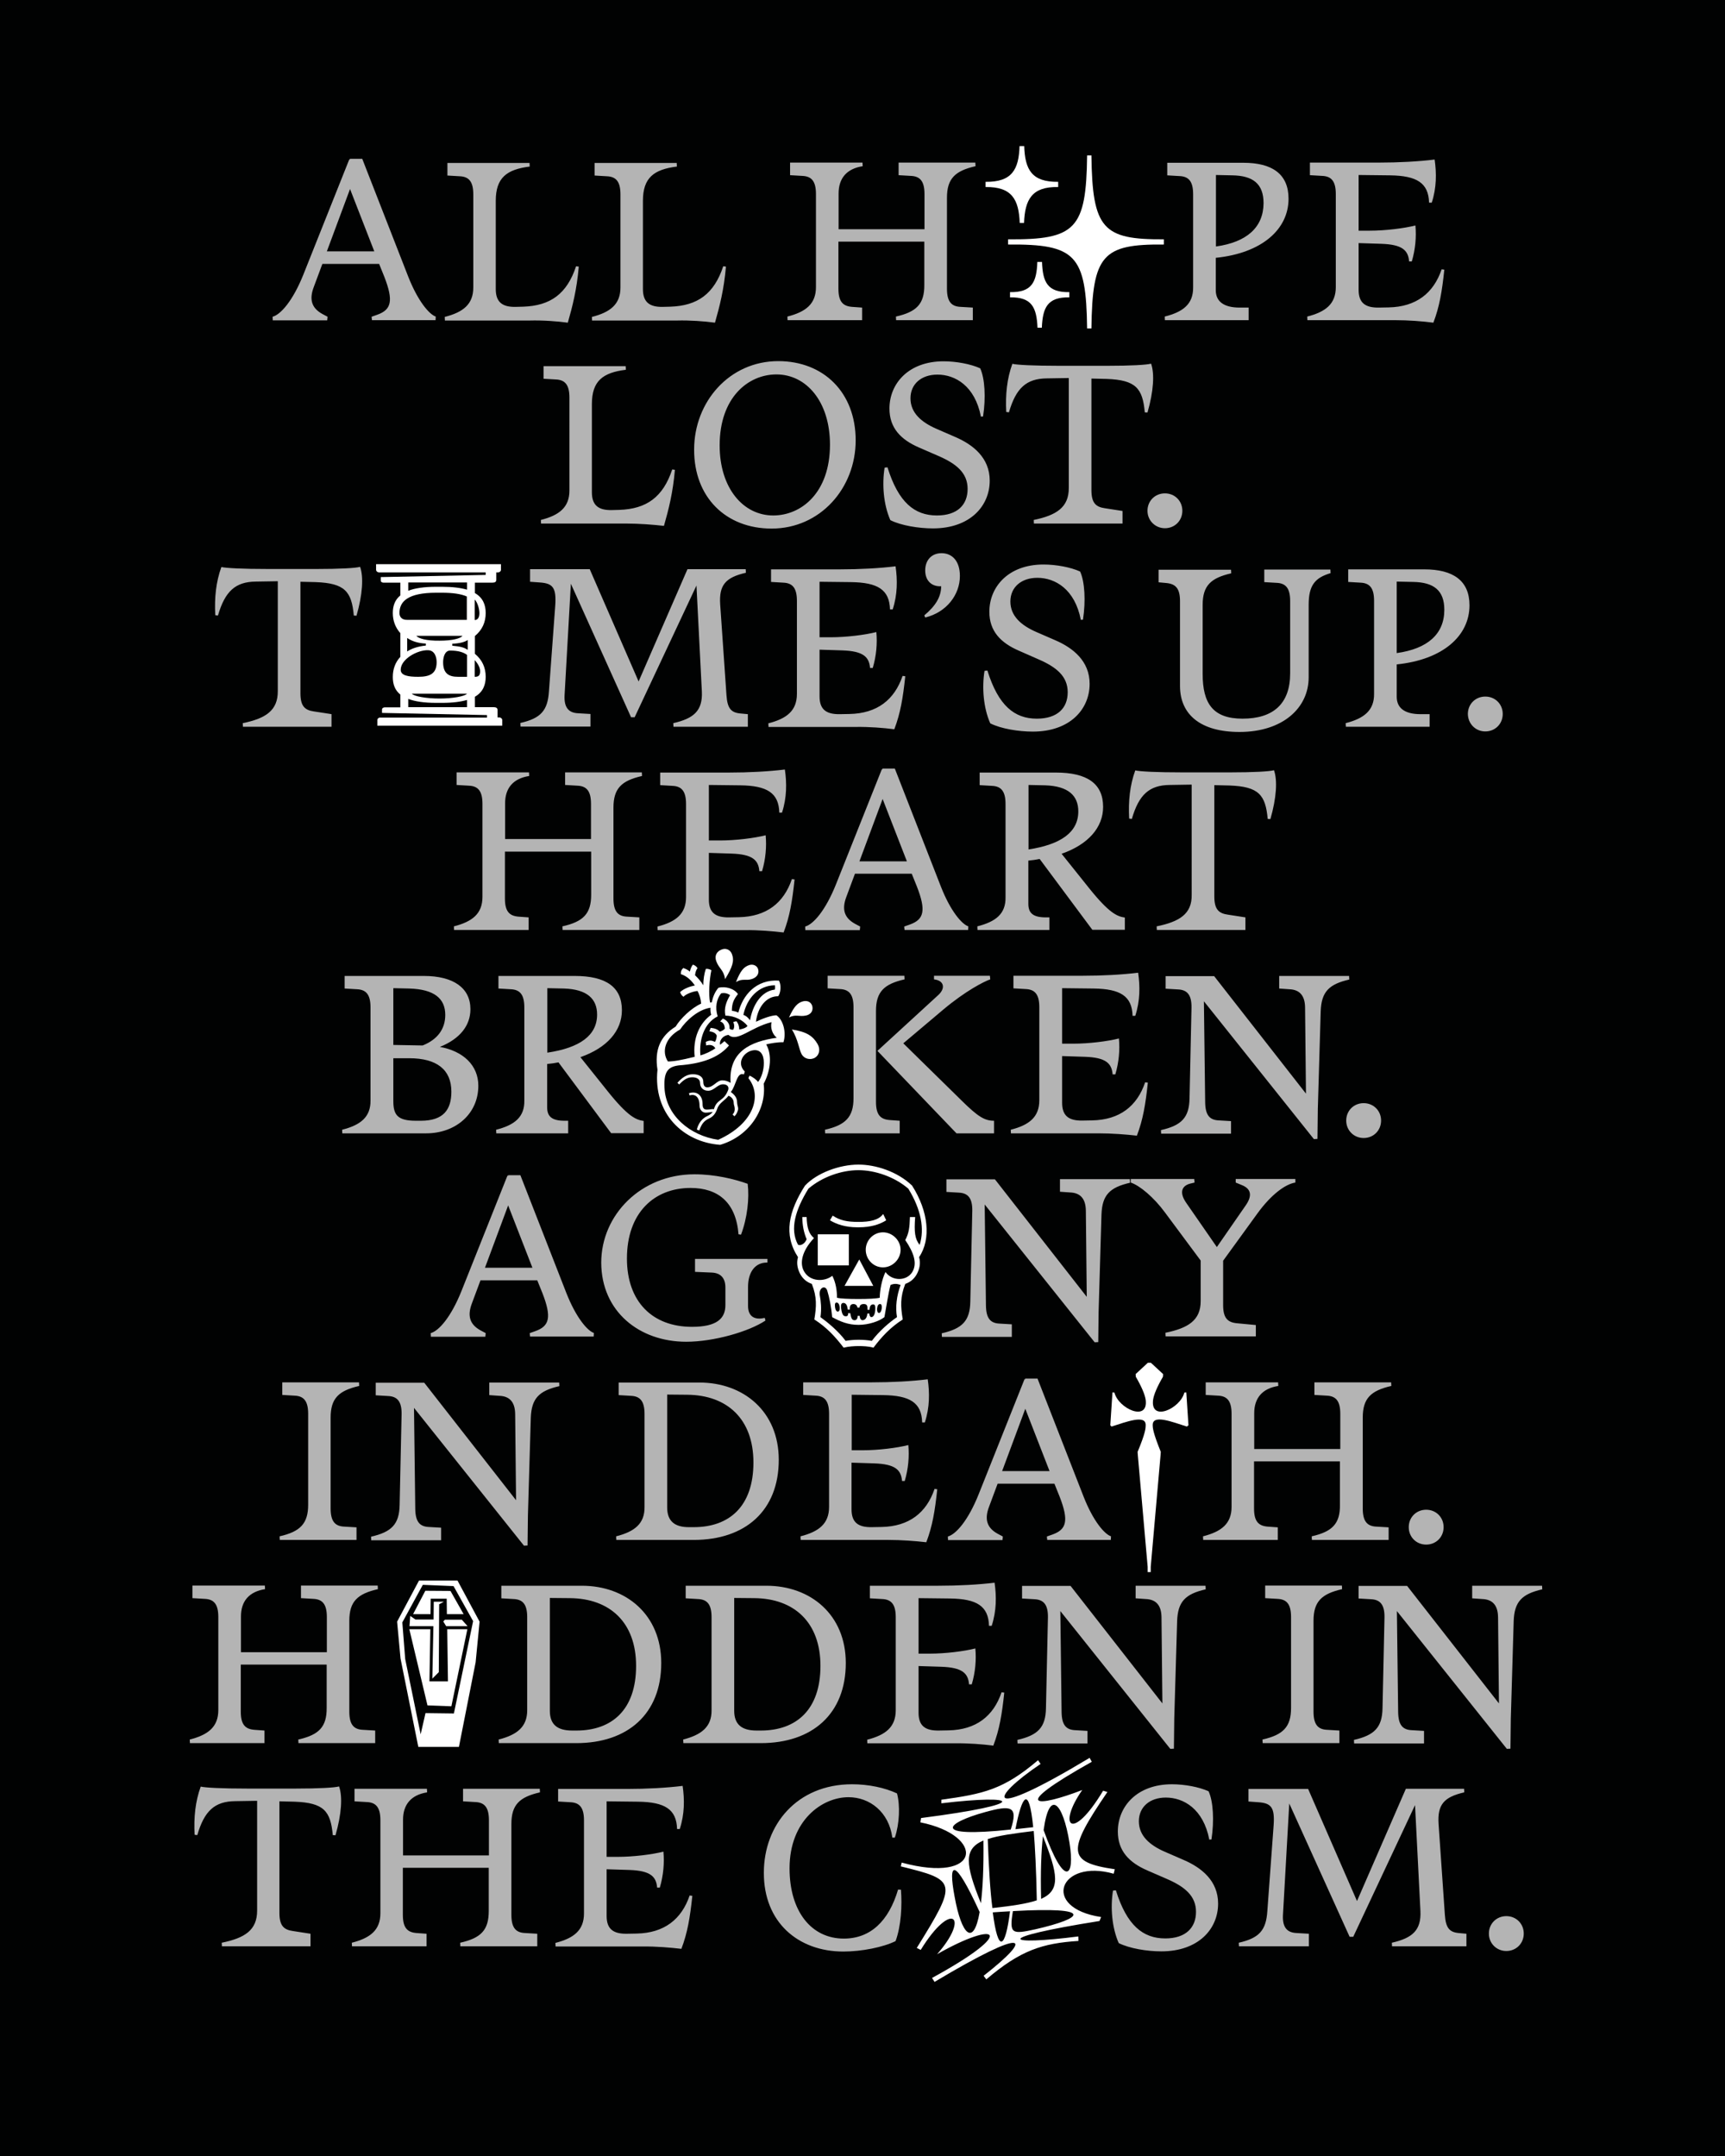 <?xml version="1.0" encoding="utf-8"?>
<!-- Generator: Adobe Illustrator 27.4.0, SVG Export Plug-In . SVG Version: 6.00 Build 0)  -->
<svg version="1.1" id="Ebene_1" xmlns="http://www.w3.org/2000/svg" xmlns:xlink="http://www.w3.org/1999/xlink" x="0px" y="0px"
	 viewBox="0 0 960 1200" style="enable-background:new 0 0 960 1200;" xml:space="preserve">
<style type="text/css">
	.st0{clip-path:url(#SVGID_00000163794054066232001360000007508885620446389919_);fill:#010202;}
	.st1{clip-path:url(#SVGID_00000163794054066232001360000007508885620446389919_);}
	.st2{clip-path:url(#SVGID_00000131367987187264188020000016176159854744121268_);fill:#FFFFFF;}
	
		.st3{clip-path:url(#SVGID_00000131367987187264188020000016176159854744121268_);fill:none;stroke:#FFFFFF;stroke-width:5.245;stroke-miterlimit:10;}
	.st4{clip-path:url(#SVGID_00000163794054066232001360000007508885620446389919_);fill:#FFFFFF;}
	
		.st5{clip-path:url(#SVGID_00000163794054066232001360000007508885620446389919_);fill:none;stroke:#FFFFFF;stroke-width:5.245;stroke-miterlimit:10;}
	.st6{clip-path:url(#SVGID_00000142854816552590440520000017062808259023348131_);fill:#010202;}
	
		.st7{clip-path:url(#SVGID_00000142854816552590440520000017062808259023348131_);fill:none;stroke:#FFFFFF;stroke-width:5.245;stroke-miterlimit:10;}
	.st8{clip-path:url(#SVGID_00000142854816552590440520000017062808259023348131_);fill:#FFFFFF;}
	.st9{clip-path:url(#SVGID_00000102540397491544052690000008157661125097861004_);fill:#010202;}
	.st10{clip-path:url(#SVGID_00000102540397491544052690000008157661125097861004_);}
	.st11{clip-path:url(#SVGID_00000025408932366573625140000011245581159203961022_);fill:#FFFFFF;}
	
		.st12{clip-path:url(#SVGID_00000025408932366573625140000011245581159203961022_);fill:none;stroke:#FFFFFF;stroke-width:2.098;stroke-miterlimit:10;}
	.st13{clip-path:url(#SVGID_00000102540397491544052690000008157661125097861004_);fill:#FFFFFF;}
	
		.st14{clip-path:url(#SVGID_00000102540397491544052690000008157661125097861004_);fill:none;stroke:#FFFFFF;stroke-width:2.098;stroke-miterlimit:10;}
	.st15{clip-path:url(#SVGID_00000128472556467927095220000017398009018963930295_);fill:#010202;}
	
		.st16{clip-path:url(#SVGID_00000128472556467927095220000017398009018963930295_);fill:none;stroke:#FFFFFF;stroke-width:2.098;stroke-miterlimit:10;}
	.st17{clip-path:url(#SVGID_00000128472556467927095220000017398009018963930295_);fill:#FFFFFF;}
	.st18{clip-path:url(#SVGID_00000015334323921677201090000011947721879308328859_);}
	.st19{clip-path:url(#SVGID_00000090290902394669610760000015265680928676273042_);fill:#010202;}
	.st20{clip-path:url(#SVGID_00000072252070515262581020000002732288966263931313_);fill:#010202;}
	.st21{clip-path:url(#SVGID_00000072252070515262581020000002732288966263931313_);}
	.st22{clip-path:url(#SVGID_00000003078933813290050670000008407414732664454548_);fill:#FFFFFF;}
	.st23{clip-path:url(#SVGID_00000163061858274256270890000002726797449271489157_);}
	.st24{clip-path:url(#SVGID_00000095337941772277692660000001565818599131310993_);fill:#010202;}
	
		.st25{clip-path:url(#SVGID_00000095337941772277692660000001565818599131310993_);fill:none;stroke:#010202;stroke-width:23.345;stroke-miterlimit:10;}
	.st26{clip-path:url(#SVGID_00000095337941772277692660000001565818599131310993_);fill:#FFFFFF;}
	
		.st27{clip-path:url(#SVGID_00000095337941772277692660000001565818599131310993_);fill:none;stroke:#FFFFFF;stroke-width:0.657;stroke-miterlimit:10;}
	
		.st28{clip-path:url(#SVGID_00000095337941772277692660000001565818599131310993_);fill:none;stroke:#FFFFFF;stroke-width:6.571;stroke-miterlimit:10;}
	
		.st29{clip-path:url(#SVGID_00000095337941772277692660000001565818599131310993_);fill:none;stroke:#010202;stroke-width:3.147;stroke-miterlimit:10;}
	
		.st30{clip-path:url(#SVGID_00000163061858274256270890000002726797449271489157_);fill:none;stroke:#010202;stroke-width:3.147;stroke-miterlimit:10;}
	.st31{clip-path:url(#SVGID_00000075851428065266258240000001727692093351976849_);fill:#010202;}
	.st32{clip-path:url(#SVGID_00000075851428065266258240000001727692093351976849_);fill:#FFFFFF;}
	.st33{clip-path:url(#SVGID_00000163061858274256270890000002726797449271489157_);fill:#010202;}
	.st34{clip-path:url(#SVGID_00000059277032848432917690000010269009774195340979_);}
	.st35{clip-path:url(#SVGID_00000062911483819698793690000002690420007270002579_);fill:#010202;}
	.st36{clip-path:url(#SVGID_00000062911483819698793690000002690420007270002579_);}
	.st37{clip-path:url(#SVGID_00000099661968522690320700000004804277373702514081_);fill:#FFFFFF;}
	.st38{clip-path:url(#SVGID_00000062911483819698793690000002690420007270002579_);fill:#B4B4B4;}
	.st39{clip-path:url(#SVGID_00000062911483819698793690000002690420007270002579_);fill:#FFFFFF;}
	.st40{clip-path:url(#SVGID_00000047751334155305157840000012907819998560335290_);fill:#010202;}
	.st41{clip-path:url(#SVGID_00000064321322754751714980000014066184178050184334_);fill:#010202;}
	.st42{clip-path:url(#SVGID_00000146470447064390107230000014332094651847242673_);enable-background:new    ;}
	.st43{clip-path:url(#SVGID_00000109749281809843911030000017247302736744612769_);}
	.st44{clip-path:url(#SVGID_00000169538501311762102480000015467860667527814016_);fill:#010202;}
	.st45{clip-path:url(#SVGID_00000169538501311762102480000015467860667527814016_);fill:none;stroke:#010202;stroke-width:0.82;}
	.st46{clip-path:url(#SVGID_00000169538501311762102480000015467860667527814016_);fill:none;stroke:#010202;stroke-width:0.864;}
	.st47{clip-path:url(#SVGID_00000169538501311762102480000015467860667527814016_);fill:#FFFFFF;}
	.st48{clip-path:url(#SVGID_00000169538501311762102480000015467860667527814016_);fill:none;stroke:#010202;stroke-width:1.639;}
	
		.st49{clip-path:url(#SVGID_00000169538501311762102480000015467860667527814016_);fill:none;stroke:#010202;stroke-width:4.918;stroke-linecap:round;}
	
		.st50{clip-path:url(#SVGID_00000169538501311762102480000015467860667527814016_);fill:none;stroke:#010202;stroke-width:4.918;stroke-linecap:round;stroke-dasharray:0.367,7.34;}
	
		.st51{clip-path:url(#SVGID_00000169538501311762102480000015467860667527814016_);fill:none;stroke:#010202;stroke-width:4.918;stroke-linecap:round;stroke-dasharray:0.367,7.34,0.367,7.34;}
	
		.st52{clip-path:url(#SVGID_00000169538501311762102480000015467860667527814016_);fill:none;stroke:#010202;stroke-width:4.918;stroke-linecap:round;stroke-dasharray:0.32,6.386;}
	
		.st53{clip-path:url(#SVGID_00000169538501311762102480000015467860667527814016_);fill:none;stroke:#010202;stroke-width:4.918;stroke-linecap:round;stroke-dasharray:0.32,6.386,0.32,6.386;}
	
		.st54{clip-path:url(#SVGID_00000169538501311762102480000015467860667527814016_);fill:none;stroke:#010202;stroke-width:4.918;stroke-linecap:round;stroke-dasharray:0.359,7.186;}
	
		.st55{clip-path:url(#SVGID_00000169538501311762102480000015467860667527814016_);fill:none;stroke:#010202;stroke-width:4.918;stroke-linecap:round;stroke-dasharray:0.359,7.186,0.359,7.186;}
	
		.st56{clip-path:url(#SVGID_00000169538501311762102480000015467860667527814016_);fill:none;stroke:#010202;stroke-width:4.918;stroke-linecap:round;stroke-dasharray:0.326,6.528;}
	
		.st57{clip-path:url(#SVGID_00000169538501311762102480000015467860667527814016_);fill:none;stroke:#010202;stroke-width:4.918;stroke-linecap:round;stroke-dasharray:0.326,6.528,0.326,6.528;}
	.st58{clip-path:url(#SVGID_00000169538501311762102480000015467860667527814016_);fill:none;stroke:#010202;stroke-width:0.828;}
	.st59{clip-path:url(#SVGID_00000169538501311762102480000015467860667527814016_);fill:none;stroke:#010202;stroke-width:0.987;}
	.st60{opacity:0.33;clip-path:url(#SVGID_00000169538501311762102480000015467860667527814016_);}
	.st61{clip-path:url(#SVGID_00000041988849891862248050000012419831917772946089_);}
	.st62{clip-path:url(#SVGID_00000134241893244928016570000006866559022922359686_);fill:#010202;}
	.st63{clip-path:url(#SVGID_00000146472444093274903490000005330341057199077539_);}
	.st64{clip-path:url(#SVGID_00000155108263628507829260000006347362802728275843_);fill:#010202;}
	.st65{clip-path:url(#SVGID_00000006684329057398022790000009814107990426474880_);}
	.st66{clip-path:url(#SVGID_00000038395429070837677190000016372518983900698007_);fill:#010202;}
	.st67{opacity:0.5;clip-path:url(#SVGID_00000169538501311762102480000015467860667527814016_);}
	.st68{clip-path:url(#SVGID_00000142151935644328001780000002785244557732900787_);}
	.st69{clip-path:url(#SVGID_00000088837646356298030650000008672164507721158039_);fill:#010202;}
	
		.st70{clip-path:url(#SVGID_00000169538501311762102480000015467860667527814016_);fill:none;stroke:#010202;stroke-width:0.82;stroke-miterlimit:10;}
	
		.st71{clip-path:url(#SVGID_00000169538501311762102480000015467860667527814016_);fill:none;stroke:#010202;stroke-width:0.82;stroke-linejoin:bevel;}
	
		.st72{clip-path:url(#SVGID_00000169538501311762102480000015467860667527814016_);fill:none;stroke:#010202;stroke-width:0.83;stroke-linejoin:bevel;}
	
		.st73{clip-path:url(#SVGID_00000169538501311762102480000015467860667527814016_);fill:none;stroke:#010202;stroke-width:0.877;stroke-linejoin:bevel;}
	
		.st74{clip-path:url(#SVGID_00000169538501311762102480000015467860667527814016_);fill:none;stroke:#010202;stroke-width:0.536;stroke-linejoin:bevel;}
	.st75{clip-path:url(#SVGID_00000120554320221973011620000015186054174205567390_);fill:#010202;}
	.st76{clip-path:url(#SVGID_00000005250836653848751160000004221282139035794847_);fill:#9D9D9C;}
	.st77{clip-path:url(#SVGID_00000118393945752320555990000012291377795803207585_);fill:#010202;}
	.st78{clip-path:url(#SVGID_00000088847156696826573350000017407333067321477801_);fill:#010202;}
	.st79{clip-path:url(#SVGID_00000175291719003148555280000012089912828797764253_);fill:#010202;}
	.st80{clip-path:url(#SVGID_00000092445650159907989230000010640943748972893592_);fill:#010202;}
	.st81{clip-path:url(#SVGID_00000101791319704889711690000008852584840305537682_);fill:#010202;}
	.st82{clip-path:url(#SVGID_00000138563915906242127730000008281055978787302039_);fill:#010202;}
	.st83{clip-path:url(#SVGID_00000044154307969949242040000017788636730433149357_);fill:#010202;}
	.st84{clip-path:url(#SVGID_00000028307878775612991570000008238522785080812439_);fill:#010202;}
	.st85{clip-path:url(#SVGID_00000062154190282075677370000011483471125610100908_);fill:#010202;}
	.st86{clip-path:url(#SVGID_00000173858231558741678120000001987440898153970094_);fill:#010202;}
	.st87{clip-path:url(#SVGID_00000087377753091908265460000000405459466876387215_);fill:#010202;}
	.st88{clip-path:url(#SVGID_00000166669415931069416390000006449860951290696072_);fill:#010202;}
	.st89{clip-path:url(#SVGID_00000040534604192467609220000013523671256995201959_);fill:#010202;}
	.st90{clip-path:url(#SVGID_00000132780704922264621520000007109596513415687846_);fill:#010202;}
	.st91{clip-path:url(#SVGID_00000030461880442702812580000008238446758218862248_);fill:#010202;}
	.st92{clip-path:url(#SVGID_00000179621668030220754020000017194723516363186820_);fill:#010202;}
	.st93{clip-path:url(#SVGID_00000151540924934546765170000014011640597271806606_);fill:#010202;}
	.st94{clip-path:url(#SVGID_00000065049518305729410380000000906485149725670044_);fill:#010202;}
	.st95{clip-path:url(#SVGID_00000044856654504901449040000003428131608591716012_);fill:#010202;}
	.st96{clip-path:url(#SVGID_00000101077836273117120140000001712587518408433065_);fill:#010202;}
	.st97{clip-path:url(#SVGID_00000024714145925427545660000014322875347928433286_);fill:#010202;}
	.st98{clip-path:url(#SVGID_00000090255486610965135760000013345852553807134604_);fill:#FFFFFF;}
	.st99{clip-path:url(#SVGID_00000090255486610965135760000013345852553807134604_);fill:#010202;}
	.st100{clip-path:url(#SVGID_00000155864852295149523100000004738037921043926912_);fill:#010202;}
	.st101{clip-path:url(#SVGID_00000099623076242228819540000000740635128935706780_);fill:#010202;}
	.st102{clip-path:url(#SVGID_00000165224645320157355260000001951516694235873442_);fill:#010202;}
	.st103{clip-path:url(#SVGID_00000165224645320157355260000001951516694235873442_);fill:#FFFFFF;}
	.st104{clip-path:url(#SVGID_00000165224645320157355260000001951516694235873442_);fill:none;stroke:#010202;stroke-width:1.366;}
	
		.st105{clip-path:url(#SVGID_00000062911483819698793690000002690420007270002579_);fill:none;stroke:#010202;stroke-width:4.098;stroke-linecap:round;}
	
		.st106{clip-path:url(#SVGID_00000062911483819698793690000002690420007270002579_);fill:none;stroke:#010202;stroke-width:4.098;stroke-linecap:round;stroke-dasharray:0.945,5.199;}
	
		.st107{clip-path:url(#SVGID_00000062911483819698793690000002690420007270002579_);fill:none;stroke:#010202;stroke-width:4.098;stroke-linecap:round;stroke-dasharray:0,4.154,0,4.154;stroke-dashoffset:4;}
	.st108{clip-path:url(#SVGID_00000106110967240041580010000010322562901404792725_);fill:#010202;}
	.st109{clip-path:url(#SVGID_00000106110967240041580010000010322562901404792725_);fill:none;stroke:#010202;stroke-width:1.366;}
	.st110{clip-path:url(#SVGID_00000106110967240041580010000010322562901404792725_);fill:#FFFFFF;}
	
		.st111{clip-path:url(#SVGID_00000062911483819698793690000002690420007270002579_);fill:none;stroke:#010202;stroke-width:4.098;stroke-linecap:round;stroke-dasharray:0.827,4.527;}
	
		.st112{clip-path:url(#SVGID_00000062911483819698793690000002690420007270002579_);fill:none;stroke:#010202;stroke-width:4.098;stroke-linecap:round;stroke-dasharray:2.000000e-03,3.702,2.000000e-03,3.702;stroke-dashoffset:3;}
	.st113{clip-path:url(#SVGID_00000010992250162118181300000009749372799533069203_);fill:#010202;}
	.st114{clip-path:url(#SVGID_00000010992250162118181300000009749372799533069203_);fill:none;stroke:#010202;stroke-width:1.366;}
	.st115{clip-path:url(#SVGID_00000010992250162118181300000009749372799533069203_);fill:#FFFFFF;}
	
		.st116{clip-path:url(#SVGID_00000062911483819698793690000002690420007270002579_);fill:none;stroke:#010202;stroke-width:4.098;stroke-linecap:round;stroke-dasharray:0.929,5.093;}
	
		.st117{clip-path:url(#SVGID_00000062911483819698793690000002690420007270002579_);fill:none;stroke:#010202;stroke-width:4.098;stroke-linecap:round;stroke-dasharray:4.700000e-02,4.212,4.700000e-02,4.212;stroke-dashoffset:4;}
	.st118{clip-path:url(#SVGID_00000030487813482907547420000014698684079601866400_);fill:#010202;}
	.st119{clip-path:url(#SVGID_00000030487813482907547420000014698684079601866400_);fill:none;stroke:#010202;stroke-width:1.366;}
	.st120{clip-path:url(#SVGID_00000030487813482907547420000014698684079601866400_);fill:#FFFFFF;}
	
		.st121{clip-path:url(#SVGID_00000062911483819698793690000002690420007270002579_);fill:none;stroke:#010202;stroke-width:4.098;stroke-linecap:round;stroke-dasharray:0.875,5.128;}
	
		.st122{clip-path:url(#SVGID_00000062911483819698793690000002690420007270002579_);fill:none;stroke:#010202;stroke-width:4.098;stroke-linecap:round;stroke-dasharray:0,4.125,0,4.125;stroke-dashoffset:4;}
	.st123{clip-path:url(#SVGID_00000000210999171613072900000017476197896295288723_);fill:#010202;}
	.st124{clip-path:url(#SVGID_00000000210999171613072900000017476197896295288723_);fill:none;stroke:#010202;stroke-width:1.366;}
	.st125{clip-path:url(#SVGID_00000000210999171613072900000017476197896295288723_);fill:#FFFFFF;}
	
		.st126{clip-path:url(#SVGID_00000062911483819698793690000002690420007270002579_);fill:none;stroke:#010202;stroke-width:4.098;stroke-linecap:round;stroke-dasharray:0.827,5.081;}
	
		.st127{clip-path:url(#SVGID_00000062911483819698793690000002690420007270002579_);fill:none;stroke:#010202;stroke-width:4.098;stroke-linecap:round;stroke-dasharray:0,4.105,0,4.105;stroke-dashoffset:4;}
	.st128{clip-path:url(#SVGID_00000057847764583395121550000010738972916128050871_);fill:#010202;}
	.st129{clip-path:url(#SVGID_00000057847764583395121550000010738972916128050871_);fill:none;stroke:#010202;stroke-width:1.366;}
	.st130{clip-path:url(#SVGID_00000057847764583395121550000010738972916128050871_);fill:#FFFFFF;}
	
		.st131{clip-path:url(#SVGID_00000062911483819698793690000002690420007270002579_);fill:none;stroke:#010202;stroke-width:4.098;stroke-linecap:round;stroke-dasharray:0.829,5.083;}
	
		.st132{clip-path:url(#SVGID_00000062911483819698793690000002690420007270002579_);fill:none;stroke:#010202;stroke-width:4.098;stroke-linecap:round;stroke-dasharray:0,4.106,0,4.106;stroke-dashoffset:4;}
	.st133{clip-path:url(#SVGID_00000150792503741051882630000007088112616709475457_);fill:#010202;}
	.st134{clip-path:url(#SVGID_00000150792503741051882630000007088112616709475457_);fill:none;stroke:#010202;stroke-width:1.366;}
	.st135{clip-path:url(#SVGID_00000150792503741051882630000007088112616709475457_);fill:#FFFFFF;}
	
		.st136{clip-path:url(#SVGID_00000062911483819698793690000002690420007270002579_);fill:none;stroke:#010202;stroke-width:4.098;stroke-linecap:round;stroke-dasharray:0,3.58;}
	.st137{clip-path:url(#SVGID_00000044883915637631751690000001087050460821440690_);fill:#010202;}
	.st138{clip-path:url(#SVGID_00000044883915637631751690000001087050460821440690_);fill:none;stroke:#010202;stroke-width:1.366;}
	.st139{clip-path:url(#SVGID_00000114782335392749231050000016593002776485274500_);fill:#010202;}
	.st140{clip-path:url(#SVGID_00000147932901113507456340000010932478908015911089_);fill:#010202;}
	.st141{clip-path:url(#SVGID_00000057110067305878780680000013286297617480809402_);}
	.st142{clip-path:url(#SVGID_00000181807230879112699730000016718751348491734166_);fill:#010202;}
	.st143{clip-path:url(#SVGID_00000150800230935655645810000013962486015244586684_);}
	.st144{clip-path:url(#SVGID_00000114054724753465398710000001841709027287550594_);fill:#B4B4B4;}
	.st145{clip-path:url(#SVGID_00000114054724753465398710000001841709027287550594_);}
	.st146{clip-path:url(#SVGID_00000076572780458473285840000013602460011774889636_);fill:#020304;}
	
		.st147{clip-path:url(#SVGID_00000058587315352994671410000006248738747658613403_);fill:none;stroke:#FFFFFF;stroke-width:2.226;stroke-miterlimit:10;}
	
		.st148{clip-path:url(#SVGID_00000058587315352994671410000006248738747658613403_);fill:none;stroke:#000000;stroke-width:0.445;stroke-miterlimit:10;}
	.st149{filter:url(#Adobe_OpacityMaskFilter);}
	.st150{clip-path:url(#SVGID_00000147915115760686755810000017903020657051267761_);}
	
		.st151{clip-path:url(#SVGID_00000147915115760686755810000017903020657051267761_);mask:url(#SVGID_00000014621863859827302970000008811917950637276860_);}
	.st152{opacity:0.55;clip-path:url(#SVGID_00000126290783173074380650000000503955242526332555_);fill:#010202;}
	.st153{clip-path:url(#SVGID_00000114054724753465398710000001841709027287550594_);fill:#FFFFFF;}
	.st154{clip-path:url(#SVGID_00000024708644768098928090000008301089571645217692_);fill:#010202;}
	.st155{clip-path:url(#SVGID_00000114054724753465398710000001841709027287550594_);fill:none;stroke:#010202;stroke-width:0.554;}
	.st156{clip-path:url(#SVGID_00000096022295759200026130000000174479500324900509_);fill:#010202;}
	.st157{filter:url(#Adobe_OpacityMaskFilter_00000021110436619596410420000001882236752090465711_);}
	.st158{clip-path:url(#SVGID_00000133520845548108216790000016687473877719247788_);}
	
		.st159{clip-path:url(#SVGID_00000133520845548108216790000016687473877719247788_);mask:url(#SVGID_00000002382090675724472450000011693006463864690622_);}
	.st160{opacity:0.55;clip-path:url(#SVGID_00000140734597365420956750000009754612093731686843_);fill:#010202;}
	.st161{filter:url(#Adobe_OpacityMaskFilter_00000027563064411137568910000016807244497480970385_);}
	.st162{clip-path:url(#SVGID_00000120523983879257426420000001254540462926275223_);}
	
		.st163{clip-path:url(#SVGID_00000120523983879257426420000001254540462926275223_);mask:url(#SVGID_00000031903582969569507530000008113645364548855224_);}
	.st164{opacity:0.55;clip-path:url(#SVGID_00000069378612690623384730000011854154903700579982_);fill:#010202;}
	.st165{clip-path:url(#SVGID_00000173861302486103786810000018283375029055588517_);fill:#010202;}
	.st166{clip-path:url(#SVGID_00000116204338920305441710000005380645390756076431_);fill:none;stroke:#010202;stroke-width:0.554;}
	.st167{clip-path:url(#SVGID_00000116204338920305441710000005380645390756076431_);fill:#010202;}
	.st168{filter:url(#Adobe_OpacityMaskFilter_00000023982785576411030010000010298180365031900082_);}
	.st169{clip-path:url(#SVGID_00000116204338920305441710000005380645390756076431_);}
	
		.st170{clip-path:url(#SVGID_00000116204338920305441710000005380645390756076431_);mask:url(#SVGID_00000170239652176753139480000009377589598278413702_);}
	.st171{opacity:0.55;clip-path:url(#SVGID_00000008868550528614984570000001202961146029028279_);fill:#010202;}
	.st172{filter:url(#Adobe_OpacityMaskFilter_00000172421931668853677740000007336497155188429447_);}
	.st173{clip-path:url(#SVGID_00000000907677072852401900000014681310334058673542_);}
	
		.st174{clip-path:url(#SVGID_00000000907677072852401900000014681310334058673542_);mask:url(#SVGID_00000143608726954584911540000001861265241293602690_);}
	.st175{opacity:0.55;clip-path:url(#SVGID_00000105401029679790280960000007308063927376562619_);fill:#010202;}
	.st176{clip-path:url(#SVGID_00000054241445433055284360000003650398369967608207_);fill:#010202;}
	.st177{clip-path:url(#SVGID_00000016053289118656982980000011828075985072709505_);fill:#010202;}
	.st178{filter:url(#Adobe_OpacityMaskFilter_00000133496203348027299810000005801780918235626904_);}
	.st179{clip-path:url(#SVGID_00000016053289118656982980000011828075985072709505_);}
	
		.st180{clip-path:url(#SVGID_00000016053289118656982980000011828075985072709505_);mask:url(#SVGID_00000083784935424870616830000003509644789912869310_);}
	.st181{opacity:0.55;clip-path:url(#SVGID_00000180369066246543265960000008102240637615268236_);fill:#010202;}
	.st182{clip-path:url(#SVGID_00000041999342380800330290000002878600826517094274_);}
	.st183{clip-path:url(#SVGID_00000075882596653347944940000017729577055090417599_);}
	.st184{clip-path:url(#SVGID_00000093866274043197287740000017882937896321757109_);fill:#010202;}
	
		.st185{clip-path:url(#SVGID_00000093866274043197287740000017882937896321757109_);fill:none;stroke:#010202;stroke-width:11.817;stroke-linejoin:round;}
	.st186{clip-path:url(#SVGID_00000093866274043197287740000017882937896321757109_);fill:#FFFFFF;}
	.st187{clip-path:url(#SVGID_00000093866274043197287740000017882937896321757109_);fill:none;stroke:#010202;stroke-width:1.972;}
	.st188{clip-path:url(#SVGID_00000093866274043197287740000017882937896321757109_);fill:none;stroke:#010202;stroke-width:42.229;}
	.st189{clip-path:url(#SVGID_00000093866274043197287740000017882937896321757109_);fill:none;stroke:#FFFFFF;stroke-width:2.016;}
	.st190{clip-path:url(#SVGID_00000125573791802271009930000005398900741225211558_);fill:#010202;}
	.st191{clip-path:url(#SVGID_00000125573791802271009930000005398900741225211558_);fill:#FFFFFF;}
	.st192{clip-path:url(#SVGID_00000152254028350678913240000000584807969223290281_);fill:#010202;}
	.st193{clip-path:url(#SVGID_00000152254028350678913240000000584807969223290281_);fill:none;stroke:#010202;stroke-width:22.467;}
	.st194{clip-path:url(#SVGID_00000152254028350678913240000000584807969223290281_);fill:none;stroke:#FFFFFF;stroke-width:1.925;}
	.st195{clip-path:url(#SVGID_00000152254028350678913240000000584807969223290281_);fill:#FFFFFF;}
	.st196{clip-path:url(#SVGID_00000152254028350678913240000000584807969223290281_);fill:none;stroke:#010202;stroke-width:2.069;}
	.st197{clip-path:url(#SVGID_00000152254028350678913240000000584807969223290281_);fill:none;stroke:#010202;stroke-width:1.925;}
	
		.st198{clip-path:url(#SVGID_00000152254028350678913240000000584807969223290281_);fill:none;stroke:#010202;stroke-width:28.328;stroke-miterlimit:10;}
	
		.st199{clip-path:url(#SVGID_00000152254028350678913240000000584807969223290281_);fill:none;stroke:#FFFFFF;stroke-width:2.071;stroke-miterlimit:10;}
	.st200{clip-path:url(#SVGID_00000152254028350678913240000000584807969223290281_);fill:none;stroke:#010202;stroke-width:1.348;}
	.st201{clip-path:url(#SVGID_00000130646041127969033180000004231426909205167281_);fill:#FFFFFF;}
	.st202{clip-path:url(#SVGID_00000176013984496290343730000003977966683847645849_);fill:#010202;}
	.st203{clip-path:url(#SVGID_00000012464076249763068290000011199073130687988363_);fill:#FFFFFF;}
	.st204{clip-path:url(#SVGID_00000012464076249763068290000011199073130687988363_);fill:none;stroke:#010202;stroke-width:2.117;}
	.st205{clip-path:url(#SVGID_00000012464076249763068290000011199073130687988363_);fill:#010202;}
	.st206{clip-path:url(#SVGID_00000012464076249763068290000011199073130687988363_);fill:none;stroke:#010202;stroke-width:1.925;}
	
		.st207{clip-path:url(#SVGID_00000055704193270172714870000004704832792782070438_);fill:url(#SVGID_00000122698064674613990830000001597939294807623051_);}
	.st208{clip-path:url(#SVGID_00000037659622703811152630000005903093834914021040_);fill:none;stroke:#010202;stroke-width:3.268;}
	
		.st209{clip-path:url(#SVGID_00000015342538728563084680000004410851973281259930_);fill:url(#SVGID_00000005961689753443823770000007274379424678193588_);}
	.st210{clip-path:url(#SVGID_00000052823386313634734100000006890792825194528651_);fill:none;stroke:#010202;stroke-width:1.925;}
	
		.st211{clip-path:url(#SVGID_00000158005855846446459480000002140570090489332366_);fill:url(#SVGID_00000166641959375598530600000015473477747407507386_);}
	.st212{clip-path:url(#SVGID_00000096749689050751245280000014245740580695659671_);fill:none;stroke:#010202;stroke-width:1.925;}
	.st213{filter:url(#Adobe_OpacityMaskFilter_00000131345773327991409330000010392946073661540481_);}
	.st214{clip-path:url(#SVGID_00000103951044039642012470000017473998816438364556_);}
	
		.st215{clip-path:url(#SVGID_00000002371753071604244290000012026598040380304822_);fill:url(#SVGID_00000004535000562559610520000010450390952714452883_);}
	
		.st216{clip-path:url(#SVGID_00000103951044039642012470000017473998816438364556_);mask:url(#SVGID_00000100355257992516111620000011916059667389234869_);fill:url(#SVGID_00000120540005608250732180000000748704871879405987_);}
	.st217{clip-path:url(#SVGID_00000155124576735251238930000003550376738597844634_);fill:none;stroke:#010202;stroke-width:1.925;}
	.st218{clip-path:url(#SVGID_00000004527444357382754890000003450320225203954089_);fill:#010202;}
	.st219{clip-path:url(#SVGID_00000055673996847821605680000013084081889021104535_);fill:#010202;}
	.st220{clip-path:url(#SVGID_00000055673996847821605680000013084081889021104535_);fill:none;stroke:#010202;stroke-width:30.169;}
	.st221{clip-path:url(#SVGID_00000055673996847821605680000013084081889021104535_);fill:none;stroke:#FFFFFF;stroke-width:2.857;}
	.st222{clip-path:url(#SVGID_00000055673996847821605680000013084081889021104535_);fill:#FFFFFF;}
	.st223{clip-path:url(#SVGID_00000055673996847821605680000013084081889021104535_);fill:none;stroke:#010202;stroke-width:3.693;}
	.st224{clip-path:url(#SVGID_00000160906706488885944920000006003740011131445689_);}
	.st225{clip-path:url(#SVGID_00000000932996007387549380000017755498515187824310_);fill:#010202;}
	.st226{clip-path:url(#SVGID_00000160906706488885944920000006003740011131445689_);fill:none;stroke:#010202;stroke-width:1.105;}
	.st227{clip-path:url(#SVGID_00000071529634905517854750000011603149672825833650_);fill:#010202;}
	.st228{clip-path:url(#SVGID_00000173877332128577480670000002915907070932273053_);fill:#010202;}
	.st229{clip-path:url(#SVGID_00000108995089381919021760000016648292593713195397_);fill:#010202;}
	.st230{clip-path:url(#SVGID_00000133517291708949482000000002946345212825256598_);fill:#010202;}
	.st231{clip-path:url(#SVGID_00000085221898681591385710000004536603578231897216_);fill:#010202;}
	.st232{clip-path:url(#SVGID_00000069390424121539887810000009195282852891703437_);fill:#010202;}
	.st233{clip-path:url(#SVGID_00000069390424121539887810000009195282852891703437_);}
	.st234{clip-path:url(#SVGID_00000054956774756797682250000004077968969930973605_);fill:#FFFFFF;}
	.st235{clip-path:url(#SVGID_00000037657778592516311420000010167785937884638875_);fill:#010202;}
	.st236{clip-path:url(#SVGID_00000037657778592516311420000010167785937884638875_);}
	.st237{clip-path:url(#SVGID_00000059290354567412845980000006028459202027731889_);fill:#FFFFFF;}
	.st238{clip-path:url(#SVGID_00000037657778592516311420000010167785937884638875_);fill:#FFFFFF;}
	.st239{clip-path:url(#SVGID_00000037657778592516311420000010167785937884638875_);fill:none;stroke:#010202;stroke-width:14.314;}
	.st240{clip-path:url(#SVGID_00000008851052988471208280000011003286167598566789_);fill:#010202;}
	.st241{clip-path:url(#SVGID_00000008851052988471208280000011003286167598566789_);}
	.st242{clip-path:url(#SVGID_00000171708483773733463750000006909580150599376287_);fill:#FFFFFF;}
	.st243{clip-path:url(#SVGID_00000008851052988471208280000011003286167598566789_);fill:#FFFFFF;}
	.st244{clip-path:url(#SVGID_00000073723199720343515080000014096563428500333489_);fill:#FFFFFF;}
	.st245{clip-path:url(#SVGID_00000044136963338571344380000010018342609686661800_);fill:#010202;}
	.st246{clip-path:url(#SVGID_00000044136963338571344380000010018342609686661800_);}
	.st247{clip-path:url(#SVGID_00000074411554676653471720000000824391374932061575_);fill:#010202;}
	.st248{clip-path:url(#SVGID_00000071544922968645597420000001953352845512817816_);fill:#FFFFFF;}
	.st249{clip-path:url(#SVGID_00000071544922968645597420000001953352845512817816_);fill:#010202;}
	.st250{clip-path:url(#SVGID_00000044136963338571344380000010018342609686661800_);fill:#FFFFFF;}
	.st251{clip-path:url(#SVGID_00000055702439881653020810000008065685617279118220_);fill:#FFFFFF;}
	.st252{clip-path:url(#SVGID_00000055702439881653020810000008065685617279118220_);fill:#010202;}
	.st253{clip-path:url(#SVGID_00000087380103247374302990000008237433921088091823_);fill:#010202;}
	.st254{clip-path:url(#SVGID_00000087380103247374302990000008237433921088091823_);fill:#FFFFFF;}
	.st255{clip-path:url(#SVGID_00000070120031893855944280000013528749057029097919_);fill:#FFFFFF;}
	.st256{clip-path:url(#SVGID_00000037653516803915509550000005244804249919523742_);fill:#010202;}
	.st257{clip-path:url(#SVGID_00000037653516803915509550000005244804249919523742_);}
	.st258{clip-path:url(#SVGID_00000130628751384072669400000007939706277734055349_);fill:#B4B4B4;}
	.st259{clip-path:url(#SVGID_00000130628751384072669400000007939706277734055349_);fill:#FFFFFF;}
	.st260{clip-path:url(#SVGID_00000037653516803915509550000005244804249919523742_);fill:#FFFFFF;}
	.st261{clip-path:url(#SVGID_00000115509784289253475750000017864035340488462256_);fill:#B4B4B4;}
	.st262{clip-path:url(#SVGID_00000115509784289253475750000017864035340488462256_);fill:#FFFFFF;}
	.st263{clip-path:url(#SVGID_00000011001343860624329610000005622658980719571842_);}
	.st264{clip-path:url(#SVGID_00000157278626640551560070000011703668068610634914_);fill:#010202;}
	.st265{clip-path:url(#SVGID_00000160171903459466948320000005374903817299257739_);fill:#010202;}
	.st266{clip-path:url(#SVGID_00000160171903459466948320000005374903817299257739_);}
	.st267{clip-path:url(#SVGID_00000092418885563472983110000007757141809818997689_);fill:#B4B4B4;}
	.st268{clip-path:url(#SVGID_00000160171903459466948320000005374903817299257739_);fill:#B4B4B4;}
	.st269{clip-path:url(#SVGID_00000028321332571065709210000014844283918265507502_);fill:#B4B4B4;}
	.st270{clip-path:url(#SVGID_00000124129235593138799560000007854159458687699625_);fill:#B4B4B4;}
	.st271{clip-path:url(#SVGID_00000085941676929297529400000005117883039094483343_);fill:#FFFFFF;}
	.st272{clip-path:url(#SVGID_00000160171903459466948320000005374903817299257739_);fill:#FFFFFF;}
	.st273{clip-path:url(#SVGID_00000120532439825546938380000004019512149293291649_);fill:#010202;}
	.st274{clip-path:url(#SVGID_00000037687039974578207300000002609375275424369286_);fill:#010202;}
	.st275{clip-path:url(#SVGID_00000037687039974578207300000002609375275424369286_);}
	.st276{clip-path:url(#SVGID_00000069366208773589013240000006244417520791261324_);fill:#FFFFFF;}
</style>
<g>
	<g>
		<defs>
			<rect id="SVGID_00000108285550347205421020000014845834965037556381_" width="960" height="1200"/>
		</defs>
		<clipPath id="SVGID_00000057827271648631995160000009275579683856101810_">
			<use xlink:href="#SVGID_00000108285550347205421020000014845834965037556381_"  style="overflow:visible;"/>
		</clipPath>
		
			<rect style="clip-path:url(#SVGID_00000057827271648631995160000009275579683856101810_);fill:#010202;" width="960" height="1200"/>
		<g style="clip-path:url(#SVGID_00000057827271648631995160000009275579683856101810_);">
			<defs>
				<rect id="SVGID_00000101092672981621840380000013428235331482426754_" width="960" height="1200"/>
			</defs>
			<clipPath id="SVGID_00000036212650834080056670000002731693058267419315_">
				<use xlink:href="#SVGID_00000101092672981621840380000013428235331482426754_"  style="overflow:visible;"/>
			</clipPath>
			<path style="clip-path:url(#SVGID_00000036212650834080056670000002731693058267419315_);fill:#B4B4B4;" d="M838.3,1085.9
				c5.5,0,9.7-4.2,9.7-9.7c0-5.5-4.2-9.7-9.7-9.7c-5.5,0-9.7,4.2-9.7,9.7C828.6,1081.7,832.9,1085.9,838.3,1085.9 M751.1,1078h2
				l34.4-73.3l3,59c0.5,10.7-4.5,15-15.9,17.6l0.1,2h41.4v-7l-4.4-0.4c-5.1-0.5-7.1-2.9-7.6-10.1l-3.5-50.6
				c-0.7-10.7,2.9-15,14.3-17.6l-0.1-2h-32.4l-27.2,62.5L728,995.7h-33.2v7l5.5,0.4c7.2,0.5,9.2,2.9,8.5,12.9l-3.5,47.7
				c-0.7,10.7-4.5,15-15.9,17.6l0.1,2h38.9v-7l-6.8-0.4c-5.1-0.2-8-2.9-7.6-10.1l3.5-62L751.1,1078z M646.3,1086.1
				c20.5,0,31.6-12.3,31.6-26.6c0-12.7-9.3-20-19-24.2l-10.8-4.7c-8.2-3.6-14.3-8.8-14.3-16.9c0-8,6.1-13.2,15-13.2
				c9.9,0,20.9,6.3,24.2,23.4l1.2-0.1c1.6-10.4,1-21.2-1.6-26.8c-5.3-2.4-13.3-3.9-20.4-3.9c-19.5,0-30.1,12.4-30.1,26.3
				c0,10.8,6.3,17.3,16.5,21.7l10.8,4.7c9.9,4.3,16.2,9.4,16.2,18.3c0,8.8-5.7,14.8-17.1,14.8c-12.4,0-21.4-7.2-27.5-26.8l-1.6,0.2
				c-1.5,9.4-0.6,20.6,3.2,29.2C628.6,1084.5,638.4,1086.1,646.3,1086.1"/>
			<path style="clip-path:url(#SVGID_00000036212650834080056670000002731693058267419315_);fill:#FFFFFF;" d="M580.8,1018.6
				c3.2-23.4,10.8-15.2,14.4,7.1C598.4,1045.2,592.4,1051.1,580.8,1018.6 M579.4,1056.9c-0.4-15.2,0.1-26.6,1-34.9
				C588.8,1043.1,590.4,1052,579.4,1056.9 M565.1,1018.1c3.6-18.5,7.5-25.1,9.9-1.1L565.1,1018.1z M563.7,1063.7
				c45.9-2.6,39.6,3.9,12.6,10.1C563.1,1076.7,561.6,1076.5,563.7,1063.7 M552.5,1064.4c3.4-0.2,6.6-0.5,9.6-0.6
				C559.5,1084.6,555.5,1087.7,552.5,1064.4 M549.7,1023.6c5.7-1.9,14.2-3.1,25.6-4.5c0.7,8.9,1.4,21.5,1.7,38.6
				c-5.6,1.9-13.7,3.1-24.7,4.3C551.1,1052.9,550.3,1040.2,549.7,1023.6 M548.2,1008.6c14.5-4,18.6-3.4,14.3,9.7
				C517.7,1023.1,526.3,1014.6,548.2,1008.6 M545.9,1059.3c-8.7-21.6-9.7-30.2,1.4-34.9C547.5,1039.7,546.9,1051.1,545.9,1059.3
				 M531.3,1055.9c-3.9-20.5-0.1-22.2,13.9,8.3C541.8,1083.8,535.1,1076.9,531.3,1055.9 M518.7,1100.9l1.4,2.2
				c52.2-31.2,55.7-25.6,27.3-3.4l1.5,2c19-16.2,31.2-20.1,51.3-21.4l-0.1-2.5c-40.6,5.2-49.2,1.1,11.8-8.6l0.9-2.2
				c-33.9-5.1-23.1-32.7,7-24.1l0.6-2.5c-26.6-3.9-26.7-9.9-4.1-43l-2.4-0.7c-17.4,29-25.6,19.6-11.6-0.4
				c-24.9,9.6-42,10.8,5.3-15.7l-1.2-2.2c-60.1,36.2-55.7,22.5-27.3,3.4l-1.4-2.1c-19.1,16.3-30.4,18.8-53.8,22v2
				c43.1-5.2,50.9,0.2-11.3,8.2l-0.4,2.4c36.4,7.3,34.3,34.5-10.4,22.4l-0.5,2.1c31.3,7.7,31.7,8.6,8.9,45.4l2.2,1.1
				c17.2-28,27.6-18.5,9.1,2.4C555.1,1068.5,566.9,1074.6,518.7,1100.9"/>
			<path style="clip-path:url(#SVGID_00000036212650834080056670000002731693058267419315_);fill:#B4B4B4;" d="M469.3,1086.2
				c10.3,0,22.2-2.4,29.1-5.8c3.1-8.4,3.7-19.8,3-28.6l-1.6-0.1c-5.2,17.6-15.4,27.3-30.2,27.3c-18.1,0-30.2-15.2-30.2-39.1
				c0-26.7,18.1-39.6,32.8-39.6c11.8,0,22.5,8.2,24.4,22.5h1.4c2.6-7.8,3-17.9,1.2-24.6c-6.8-3.2-15.9-5.1-25-5.1
				c-30.7,0-49.1,22.6-49.1,49.2C425,1070,444.3,1086.2,469.3,1086.2 M379.2,1084.7c3.4-8.9,4.8-17.3,6.1-29.5l-1.5-0.2
				c-4.5,13.3-14.2,20.9-29.5,21.2l-5.5,0.1c-7.6,0.1-11.2-2.7-11.2-9.9v-26l12.7,0.4c11.6,0.4,14.9,3.6,15.4,9.8h1.5
				c2-6.7,2.6-13.7,2-20c-6.3,1.6-16.7,2.9-25.5,2.9h-6.1v-30.9l17.5,0.2c14.9,0.2,21.4,4.2,21.7,15.2h1.5c2.7-8.3,2.7-16.4,1.6-24
				c-8.9,1.1-19.9,1.7-31.2,1.7h-38.1v7l6.8,0.4c5.1,0.2,7.6,2.9,7.6,10.1v51.8c0,9.4-5.7,13.8-15.9,16.4l0.1,2H358
				C365.2,1083.3,373.2,1084,379.2,1084.7 M256.1,1081.3l0.1,2H299v-7l-6.8-0.4c-5.1-0.2-7.6-2.9-7.6-10.1v-50.6
				c0-10.7,4.5-15,15.9-17.6l-0.1-2h-42.7v7l6.8,0.4c5.1,0.2,7.6,2.9,7.6,10.1v19.6h-47.8v-19.9c0-8.4,4.5-13.8,13.4-15.2l-0.1-2
				h-40.3v7l6.8,0.4c5.1,0.2,7.6,2.9,7.6,10.1v51.8c0,9.4-5.7,13.8-15.9,16.4l0.1,2h41.5v-7l-5.6-0.4c-5.1-0.4-7.6-2.9-7.6-10.1
				v-26.2H272v24C272,1074.4,267.6,1078.7,256.1,1081.3 M123.4,1081.3l0.1,2h49.3v-7l-9.7-1.5c-5.1-0.7-7.6-2.9-7.6-10.1v-62.1
				l8.5,0.2c16.2,0.6,20,5.2,21.2,18.6l1.5,0.1c3.4-11.8,4-21.6,2-27.2c-2.4,0.7-11.3,1.2-24.4,1.2H138c-14.9,0-23.7-0.5-26.3-1.1
				c-3,8.3-3.9,17-3.4,26.8l1.5,0.2c3.9-13.5,9.7-18.8,21.1-18.9l12.2-0.2v61.1C143.1,1074.4,136.1,1078.7,123.4,1081.3"/>
			<path style="clip-path:url(#SVGID_00000036212650834080056670000002731693058267419315_);fill:#B4B4B4;" d="M838.6,973.4l2-0.1
				l0.2-16.8l1.6-54.3c0.4-10.7,4.5-15,15.9-17.6l-0.1-2h-38.9v7l5.6,0.4c5.5,0.2,8.7,3.2,8.8,10.1l0.5,48l-51.1-65.4h-27v7l6.8,0.4
				c5.1,0.2,7.7,2.9,7.6,10.1l-1.1,50.6c-0.2,10.7-4.5,15-15.9,17.6l0.1,2h38.9v-7l-6.8-0.4c-5.1-0.2-7.5-2.9-7.6-10.1l-0.7-56.2
				L838.6,973.4z M702.6,968.2l0.1,2h42.7v-7l-6.8-0.4c-5.1-0.2-7.6-2.9-7.6-10.1v-50.6c0-10.7,4.5-15,15.9-17.6l-0.1-2h-42.7v7
				l6.8,0.4c5.1,0.2,7.6,2.9,7.6,10.1v50.6C718.5,961.2,714.1,965.6,702.6,968.2 M651.3,973.4l2-0.1l0.2-16.8l1.6-54.3
				c0.4-10.7,4.5-15,15.9-17.6l-0.1-2H632v7l5.6,0.4c5.5,0.2,8.7,3.2,8.8,10.1l0.5,48l-51.1-65.4h-27v7l6.8,0.4
				c5.1,0.2,7.7,2.9,7.6,10.1l-1.1,50.6c-0.2,10.7-4.5,15-15.9,17.6l0.1,2h38.9v-7l-6.8-0.4c-5.1-0.2-7.5-2.9-7.6-10.1l-0.7-56.2
				L651.3,973.4z M552.8,971.6c3.4-8.9,4.8-17.3,6.1-29.5l-1.5-0.2c-4.5,13.3-14.2,20.9-29.5,21.2l-5.5,0.1
				c-7.6,0.1-11.2-2.7-11.2-9.9v-26l12.7,0.4c11.6,0.4,14.9,3.6,15.4,9.8h1.5c2-6.7,2.6-13.7,2-20c-6.3,1.6-16.7,2.9-25.5,2.9h-6.1
				v-30.9l17.5,0.2c14.9,0.2,21.4,4.2,21.7,15.2h1.5c2.7-8.3,2.7-16.4,1.6-24c-8.9,1.1-19.9,1.7-31.2,1.7h-38.2v7l6.8,0.4
				c5.1,0.2,7.6,2.9,7.6,10.1v51.8c0,9.4-5.7,13.8-15.9,16.4l0.1,2h48.7C538.8,970.2,546.8,970.8,552.8,971.6 M408.6,952.2v-62.8
				l11.2,0.1c22.2,0.2,36.8,13.5,36.8,37.7c0,24.5-13.5,36-33.2,36H421C412.6,963.2,408.6,959.6,408.6,952.2 M380.2,968.2l0.1,2
				h43.1c28.7,0,47.3-16.3,47.3-44.6c0-26.8-19.5-43-44.2-43h-44.9v7l6.8,0.4c5.1,0.2,7.6,2.9,7.6,10.1v51.8
				C396.1,961.2,390.3,965.6,380.2,968.2 M306,952.2v-62.8l11.2,0.1c22.2,0.2,36.8,13.5,36.8,37.7c0,24.5-13.5,36-33.2,36h-2.4
				C309.9,963.2,306,959.6,306,952.2 M277.5,968.2l0.1,2h43.1c28.7,0,47.3-16.3,47.3-44.6c0-26.8-19.5-43-44.2-43H279v7l6.8,0.4
				c5.1,0.2,7.6,2.9,7.6,10.1v51.8C293.4,961.2,287.7,965.6,277.5,968.2"/>
		</g>
		<path style="clip-path:url(#SVGID_00000057827271648631995160000009275579683856101810_);fill:#FFFFFF;" d="M246.7,902.5l1.6,2.6
			h11.9l-3.2-3.6h-9.4L246.7,902.5z M229.9,898.4h9.7l0.1-8.6h8.9l0.1,8.6h9.3l-7.3-12.9l-14-0.1L229.9,898.4z M227.9,905.1h13.3
			l-0.6,29.2l3.6-3.6l0.2-37.8l2.6-1.4h-5.6l-0.1,9.9h-10.1l-2.9-2L227.9,905.1z M227.8,906.8l10.1,42.4l13.3,0.5l8.9-42.9h-11.2
			l0.4,29H239l0.5-29H227.8z M223.9,903l11.4-20.9l17.1,0.7l10.9,19.5l-10.7,51.4l-15.8-0.2l-2.7,11.8l-8.6-41.9L223.9,903z
			 M232.8,972.3h22.6l9.3-47.1l2.2-22.6l-12.3-22.9h-21.4L221,902.6l1.9,20.5L232.8,972.3z"/>
		<g style="clip-path:url(#SVGID_00000057827271648631995160000009275579683856101810_);">
			<defs>
				<rect id="SVGID_00000054255478148703391230000000175746781622288016_" width="960" height="1200"/>
			</defs>
			<clipPath id="SVGID_00000015340201163343363060000017212371767552147595_">
				<use xlink:href="#SVGID_00000054255478148703391230000000175746781622288016_"  style="overflow:visible;"/>
			</clipPath>
			<path style="clip-path:url(#SVGID_00000015340201163343363060000017212371767552147595_);fill:#B4B4B4;" d="M166,968.2l0.1,2
				h42.7v-7l-6.8-0.4c-5.1-0.2-7.6-2.9-7.6-10.1v-50.6c0-10.7,4.5-15,15.9-17.6l-0.1-2h-42.7v7l6.8,0.4c5.1,0.2,7.6,2.9,7.6,10.1
				v19.6h-47.8v-19.9c0-8.5,4.5-13.8,13.4-15.2l-0.1-2h-40.3v7l6.8,0.4c5.1,0.2,7.6,2.9,7.6,10.1v51.8c0,9.4-5.7,13.8-15.9,16.4
				l0.1,2h41.5v-7l-5.6-0.4c-5.1-0.4-7.6-2.9-7.6-10.1v-26.2h47.8v24C181.9,961.2,177.5,965.6,166,968.2"/>
			<path style="clip-path:url(#SVGID_00000015340201163343363060000017212371767552147595_);fill:#B4B4B4;" d="M793.7,859.7
				c5.5,0,9.7-4.2,9.7-9.7s-4.2-9.7-9.7-9.7s-9.7,4.2-9.7,9.7S788.2,859.7,793.7,859.7 M730,855.1l0.1,2h42.7v-7l-6.8-0.4
				c-5.1-0.2-7.6-2.9-7.6-10.1v-50.6c0-10.7,4.5-15,15.9-17.6l-0.1-2h-42.7v7l6.8,0.4c5.1,0.2,7.6,2.9,7.6,10.1v19.6H698v-19.9
				c0-8.5,4.5-13.8,13.4-15.2l-0.1-2h-40.3v7l6.8,0.4c5.1,0.2,7.6,2.9,7.6,10.1v51.8c0,9.4-5.7,13.8-15.9,16.4l0.1,2h41.5v-7
				l-5.6-0.4c-5.1-0.4-7.6-2.9-7.6-10.1v-26.2h47.8v24C745.9,848.1,741.4,852.5,730,855.1"/>
			<path style="clip-path:url(#SVGID_00000015340201163343363060000017212371767552147595_);fill:#FFFFFF;" d="M618.6,794
				c8.2-2.6,19-6.8,19-0.9c0,1.9-0.1,4.4-4.5,15l0.1,1.5l5.5,62.5v2.9h1.7v-2.9l5.5-62.5l0.1-1.5c-4.3-10.7-4.5-13.2-4.5-15
				c0-6,10.8-1.7,19,0.9l0.9-0.7l-1.2-18.3l-1.1,0.1c-2.2,8.9-18.9,16.5-17.4,4.1c0.4-3,2.4-7.6,5.5-12.9l0.1-1.5l-6.8-6.3h-1.7
				l-6.8,6.3l0.1,1.5c3.1,5.3,5.1,9.9,5.5,12.9c1.5,12.4-15.2,4.8-17.4-4.1l-1.1-0.1l-1.2,18.3L618.6,794z"/>
			<path style="clip-path:url(#SVGID_00000015340201163343363060000017212371767552147595_);fill:#B4B4B4;" d="M557.7,818.8
				l12.9-34.7l13.5,34.7H557.7z M582.8,857.1h35.4l0.1-2c-3.6-1.2-9.9-8.4-15.3-22.2l-25.6-65.6h-6.8l-0.2,0.7l-0.1-0.7l-25.7,64.5
				c-5.8,14.5-12.6,22.2-17.1,23.4l0.1,2h30.3l0.2-2l-3-1.6c-6.1-3.4-7.2-8.3-4.7-14.9l4.8-12.9h31.6l2.9,7.2
				c5.2,13.4,3.9,18.3-4,21.1l-3.1,1.1L582.8,857.1z M515.5,858.4c3.4-8.9,4.8-17.3,6.1-29.5l-1.5-0.2
				c-4.5,13.3-14.2,20.9-29.5,21.2l-5.5,0.1c-7.6,0.1-11.2-2.7-11.2-9.9v-26l12.7,0.4c11.6,0.4,14.9,3.6,15.4,9.8h1.5
				c2-6.7,2.6-13.7,2-20c-6.3,1.6-16.7,2.9-25.5,2.9H474v-30.9l17.5,0.2c14.9,0.2,21.4,4.2,21.7,15.2h1.5c2.7-8.3,2.7-16.4,1.6-24
				c-8.9,1.1-19.9,1.7-31.2,1.7H447v7l6.8,0.4c5.1,0.2,7.6,2.9,7.6,10.1v51.8c0,9.4-5.7,13.8-15.9,16.4l0.1,2h48.7
				C501.6,857.1,509.5,857.7,515.5,858.4 M371.3,839v-62.8l11.2,0.1c22.2,0.2,36.8,13.5,36.8,37.7c0,24.5-13.5,36-33.2,36h-2.4
				C375.3,850.1,371.3,846.5,371.3,839 M342.9,855.1l0.1,2h43.1c28.7,0,47.3-16.3,47.3-44.6c0-26.8-19.5-43-44.2-43h-44.9v7l6.8,0.4
				c5.1,0.2,7.6,2.9,7.6,10.1v51.8C358.8,848.1,353.1,852.5,342.9,855.1 M291.6,860.3l2-0.1l0.2-16.8l1.6-54.3
				c0.4-10.7,4.5-15,15.9-17.6l-0.1-2h-38.9v7l5.6,0.4c5.5,0.2,8.7,3.2,8.8,10.1l0.5,48l-51.1-65.4h-27v7l6.8,0.4
				c5.1,0.2,7.7,2.9,7.6,10.1l-1.1,50.6c-0.2,10.7-4.5,15-15.9,17.6l0.1,2h38.9v-7l-6.8-0.4c-5.1-0.2-7.5-2.9-7.6-10.1l-0.7-56.2
				L291.6,860.3z M155.6,855.1l0.1,2h42.7v-7l-6.8-0.4c-5.1-0.2-7.6-2.9-7.6-10.1v-50.6c0-10.7,4.5-15,15.9-17.6l-0.1-2h-42.7v7
				l6.8,0.4c5.1,0.2,7.6,2.9,7.6,10.1v50.6C171.5,848.1,167,852.5,155.6,855.1"/>
			<path style="clip-path:url(#SVGID_00000015340201163343363060000017212371767552147595_);fill:#B4B4B4;" d="M648.3,674.8
				l19.9,26.8v22.6c0,10.7-7,15-19.6,17.6l0.1,2h50.2v-6.3l-10.6-1c-5.1-0.5-7.6-2.9-7.6-10.1v-24.7l19-26.2
				c7.8-10.8,15.8-16.5,21.2-17.3v-2h-33.2v2l3.4,1.4c5,2,6.1,5.7,2.1,11.4l-16,23.1l-17.1-24.7c-4.1-6-2.2-9.6,2.6-10.7l2.1-0.5
				l-0.2-2h-35.3v2C634.4,659.9,642.2,666.5,648.3,674.8 M609.2,747.1l2-0.1l0.2-16.8l1.6-54.3c0.4-10.7,4.5-15,15.9-17.6l-0.1-2
				h-38.9v7l5.6,0.4c5.5,0.2,8.7,3.2,8.8,10.1l0.5,48l-51.1-65.4h-27v7l6.8,0.4c5.1,0.2,7.7,2.9,7.6,10.1l-1.1,50.6
				c-0.2,10.7-4.5,15-15.9,17.6l0.1,2h38.9v-7l-6.8-0.4c-5.1-0.2-7.5-2.9-7.6-10.1l-0.7-56.2L609.2,747.1z"/>
			<path style="clip-path:url(#SVGID_00000015340201163343363060000017212371767552147595_);fill:#FFFFFF;" d="M488.1,728.3
				c0.2-1.6,0.7-2.5,1.7-2.5c0.6,0,1.1,0.6,0.9,2.5c-0.2,1.6-0.9,2.5-1.5,2.5C488.3,730.7,488,729.6,488.1,728.3 M481.8,695.6
				c0,5.3,4.2,9.8,9.6,9.8c5.3,0,9.8-4.5,9.8-9.8c0-5.2-4.5-9.7-9.8-9.7C486,685.9,481.8,690.4,481.8,695.6 M470,715.7h16l-7.8-14.7
				L470,715.7z M468.3,729.4c-0.6-3.1-0.2-4.2,1.1-4.2c1.2,0,2.1,1,2.4,3.7h1.1c-0.1-2.2,0.6-3.1,2.1-3.1c1.1,0,2,0.7,2.2,2h1.1
				c0.1-1.1,0.7-2,2.4-2c1.5,0,2.2,0.6,2.1,3.2h1.1c0.1-2.4,1-3,2.1-3c1.2,0,1.2,1.6,1.1,3.2c-0.2,2.6-1.1,3.9-2.2,3.9
				c-0.5,0-1.1-0.7-1.1-2h-1.1c-0.2,2.6-1.4,3.7-2.7,3.7c-0.9,0-1.5-1-1.6-2.4h-1.1c0,1.5-0.6,2.4-1.7,2.4c-1.2,0-1.9-0.6-2.4-3.9
				H472c0.1,0.9-0.2,1.7-1.1,1.7C469.5,732.7,468.8,731.9,468.3,729.4 M464.7,727.5c-0.2-1.9,0.1-2.5,0.9-2.5c0.9,0,1.5,0.9,1.7,2.5
				c0.1,1.4-0.1,2.5-1.1,2.5C465.5,730,464.9,729.1,464.7,727.5 M461.9,679.2c3.6,2.2,8.6,3.9,15.2,3.9h0.9c6.6,0,11.6-1.6,15.2-3.9
				l-1.7-3.5c-2.6,3.5-7.5,4.4-13.8,4.4c-6.5,0-10.3-0.9-14.3-3.5L461.9,679.2z M456.3,721.4c-1-4.6,3-6.6,4.1-3
				c1.1,3.5,2.2,8.8,2.7,14.7c4.6,2.5,8.9,4.3,14.7,4.3s11.6-2.1,14.4-4.3c1.2-6.5,2.1-13,3.4-17.9c2.1-0.9,3.7-0.7,5.6,0
				c-2.2,6-3,12.4-2,17.9c-4,2.7-9.9,7.7-14,13.2c-2-0.4-5-0.6-7.3-0.6s-5.3,0.2-7.3,0.6c-4.1-5.5-10.1-10.4-14-13.2
				C457.3,728.5,456.8,724,456.3,721.4 M455.1,704.3h17.3V687h-17.3V704.3z M444.1,692.8c-4.7-8.8-1.4-19.5,5.8-31.2
				c7.7-6.6,18.5-10.3,27.8-10.3s20.1,3.7,27.8,10.3c7.2,11.7,9.1,22.5,6.3,31.3c-2.7-3.4-3.1-7.2-2.5-15.5h-2.9
				c-0.2,5.8-0.5,8.8-2.6,12.8c4.8,7.1,6.8,13,3.9,17.8c-3.2,5.2-11.3,5.1-14.9,0c-2,3.9-3.2,10.4-3.2,14.3
				c-1.9,0.5-6.5,0.7-11.9,0.7c-5.5,0-10.1-0.2-11.9-0.7c0-3.9-0.6-8.3-2.6-12.2c-4.7,3.6-12.3,3.1-15.5-2.1
				c-3-4.7-1.4-11.8,5.3-18.9c-2.9-2.4-3.9-5.8-4.1-11.7h-2.4c0,4.6,0.9,8.8,2.4,12.3C448.1,692,445.8,693.6,444.1,692.8
				 M469.5,750.1c2.7-0.7,6-0.9,8.3-0.9s5.6,0.1,8.3,0.9c4.5-6,9.4-11.3,16.3-15.7c-1.2-7.2-1.5-12.4,1.4-19.8
				c2.6-0.9,4.8-2.6,6.3-5.2c1.6-2.9,2.4-6.2,1.4-9.7c6.8-10.1,5.2-25.5-3.9-39.8c-8.3-8-20.5-11.7-29.8-11.7
				c-10.6,0-23.1,4.6-29.8,11.7c-9.1,14.3-12.1,27.2-3.9,39.8c-1,3.5-0.2,6.8,1.4,9.7c1.5,2.6,3.7,4.3,6.3,5.2
				c2.9,7.3,2.6,12.6,1.4,19.8C460.1,738.8,465,744.2,469.5,750.1"/>
			<path style="clip-path:url(#SVGID_00000015340201163343363060000017212371767552147595_);fill:#B4B4B4;" d="M381.9,746.8
				c15.3,0,34.8-5.6,44.1-11.8l-0.4-1.5c-5.8,1.4-9.3-0.9-9.3-6.6v-10.6c0-8.3,3.9-13,9.3-13.5l1.5-0.1v-2h-40.3v7.2l9.3,0.4
				c5.1,0.2,7.6,3.2,7.6,8.3v9.8c0,7.5-4.8,12.1-18.6,12.1c-22,0-36.2-14-36.2-38c0-25.6,15.3-39.3,35.4-39.3
				c15.3,0,25.3,8,26.7,25.8l1.4,0.2c3.5-9.3,4.7-20.3,3.7-28.3c-7.5-2.7-18.3-5.3-29.6-5.3c-29.8,0-51.9,22.6-51.9,49.2
				C334.7,729.9,355.7,746.8,381.9,746.8 M269.9,705.6l12.9-34.7l13.5,34.7H269.9z M295,743.9h35.4l0.1-2
				c-3.6-1.2-9.9-8.5-15.3-22.2l-25.6-65.6h-6.8l-0.2,0.7l-0.1-0.7l-25.7,64.5c-5.8,14.5-12.6,22.2-17.1,23.4l0.1,2h30.3l0.2-2
				l-3-1.6c-6.1-3.4-7.2-8.3-4.7-14.9l4.8-12.9H299l2.9,7.2c5.2,13.4,3.9,18.3-4,21.1l-3.1,1.1L295,743.9z"/>
			<path style="clip-path:url(#SVGID_00000015340201163343363060000017212371767552147595_);fill:#B4B4B4;" d="M758.9,633.4
				c5.5,0,9.7-4.2,9.7-9.7s-4.2-9.7-9.7-9.7s-9.7,4.2-9.7,9.7S753.5,633.4,758.9,633.4 M731.2,634l2-0.1l0.2-16.8l1.6-54.3
				c0.4-10.7,4.5-15,15.9-17.6l-0.1-2h-38.9v7l5.6,0.4c5.5,0.2,8.7,3.2,8.8,10.1l0.5,48l-51.1-65.4h-27v7l6.8,0.4
				c5.1,0.2,7.7,2.9,7.6,10.1l-1.1,50.6c-0.2,10.7-4.5,15-15.9,17.6l0.1,2h38.9v-7l-6.8-0.4c-5.1-0.2-7.5-2.9-7.6-10.1l-0.7-56.2
				L731.2,634z M632.7,632.1c3.4-8.9,4.8-17.3,6.1-29.5l-1.5-0.2c-4.5,13.3-14.2,20.9-29.5,21.2l-5.5,0.1
				c-7.6,0.1-11.2-2.7-11.2-9.9v-26l12.7,0.4c11.6,0.4,14.9,3.6,15.4,9.8h1.5c2-6.7,2.6-13.7,2-20c-6.3,1.6-16.7,2.9-25.5,2.9h-6.1
				V550l17.5,0.2c14.9,0.2,21.4,4.2,21.7,15.2h1.5c2.7-8.3,2.7-16.4,1.6-24c-8.9,1.1-19.9,1.7-31.2,1.7h-38.2v7l6.8,0.4
				c5.1,0.2,7.6,2.9,7.6,10.1v51.8c0,9.4-5.7,13.8-15.9,16.4l0.1,2h48.7C618.7,630.8,626.7,631.4,632.7,632.1 M488.3,584.9l44,45.9
				h20.9v-7c-5.2,0-8.9-2.2-18.1-11.3l-32.4-31.8l22.4-18.9c12.3-10.3,22.5-15.5,26-16.7l-0.2-2h-31.1v2l1.1,0.2
				c4.6,1,5.2,5,1.2,8.6L488.3,584.9z M459.1,628.8l0.1,2h41.5v-7l-5.6-0.4c-5.1-0.4-7.6-2.9-7.6-10.1v-50.6
				c0-10.7,4.5-15,15.9-17.6l-0.1-2h-42.7v7l6.8,0.4c5.1,0.2,7.6,2.9,7.6,10.1v50.6C475,621.8,470.5,626.2,459.1,628.8"/>
			<path style="clip-path:url(#SVGID_00000015340201163343363060000017212371767552147595_);fill:#FFFFFF;" d="M439.1,566.3
				c3.9-2,5.6-0.2,9.6-1.1c2.5-0.6,3.9-2.5,3.4-5c-0.5-2.2-2.4-3.5-5.1-2.9C444,558.1,442,559.9,439.1,566.3 M413.7,564.9
				c1.4,0.4,2.6,1.4,3.7,3c1.4-8.1,6-16.2,13.8-17.1c0.2-0.6,0.2-1.4,0.1-2.4C422.2,548.4,415.6,555.6,413.7,564.9 M409.6,546.6
				c3.6-2.2,5.5-0.6,8.9-1.7c2.9-1,4.1-3.1,3.4-5.5c-0.6-2-2.9-3-5.1-2.2C414,538.2,412.1,540.2,409.6,546.6 M398.7,535.2
				c1.5,4,4.2,4.8,4.8,9.8c4.2-6.8,5.2-10.2,3.9-13.8c-0.9-2.6-3.4-3.7-5.8-2.7C398.9,529.5,397.4,532,398.7,535.2 M389.8,587.4
				c2.7-0.7,6.2-2.4,8.3-3.9c-1-1.9-3.1-2.2-5.1-1.6l-0.2-2c2.1-1,3.2-0.9,5.1,0c0.6-1,0.9-2,1-3.5c-0.6-1.4-2-2.1-4.1-2.4l0.7-1.9
				c2,0.2,3.9,0.7,5,2.1c1.1-0.2,2.4-1,2.9-1.7c-0.2-2.4-1-3.4-2.6-4l1.5-1.6c2.7,1.2,3.9,3.2,3.7,5.6c0.6,0.6,1.2,0.7,2.1,0.6
				c0.6-1.2,0.7-2.4,0-4.3l1.7-0.4c1.1,1.2,1.6,2.9,1.6,4.6c1.7-0.2,3.9-0.9,4.6-2c-2.4-3.1-7.2-5.7-12.3-5.7
				c-0.9-4.1,0.5-7.8,2.6-11.4c-1.2-0.9-3-1.5-5-1c-2.5,3.1-3.5,7.8-1.9,12.8C391.8,569.5,389,578.7,389.8,587.4 M371.7,590.8
				c3.2,0,7.2-0.7,14.9-2.6c-1.1-10.3,2.6-18.6,9.2-23.4c-0.4-1.2-0.5-2.7-0.4-3.9c-6.7,0.9-13.5,7-16.9,12.1
				C370.1,577.6,368.1,585.3,371.7,590.8 M369.8,605.4c0.7,15.4,14.2,26.7,29.9,29c20.1-9.1,24.5-24.7,16.8-34.3l0.6-1.4
				c1.9,0.7,4,2.4,4.8,3.5c2-2.6,3.2-6.6,3.2-10.6c0-4.6-1.9-7.7-6.1-7c-5.2,0.9-9.3,7.1-4.5,11.8L414,598c-4-1.6-4.3,6.3-7.3,9.8
				c2,1.4,3.5,3.2,3.5,5.6c0,1.7,0.6,2.5,0.6,3.7c0,1.1-0.9,3.2-2.1,4.2l-1-1c0.7-0.7,1.2-1.6,1.2-3c0-1.7-0.6-2.2-0.6-3.7
				c0-1.5-1.2-3.2-2.9-3.7c-1.9,2.6-5.1,3.9-6.2,7.1c-1,3-2.5,4.6-4.7,5.6c-2.7,1.2-4.2,3.2-5.3,6.6l-1.4-0.5c0.9-3.6,3-6.3,6-7.6
				c1.2-0.6,2-1.2,2.9-2.2c-0.9,0-2.5,0.4-4,0.4c-1.6,0-3.4-1.4-3.4-4c0-4.7-2.4-6.6-5.5-5.6l-0.4-1.2c4.2-1.4,7.6,0.9,7.6,6
				c0,2.1,0.6,3.1,2.4,3.1c1.9,0,3-0.5,3.9-0.2c1.7-6,5.5-4.1,8-10.9c0.5-1.9-0.9-3-2.9-3c-3.1,0-5,3.6-8.3,3.6
				c-3,0-4.5-2.1-4.5-4.3c0-2.2-1.9-3.2-4.3-3.2c-2.5,0-4.6,1.1-7.3,4l-1-0.9c2.5-2.9,5.3-4.8,8.6-4.8c3.5,0,5.8,1.5,5.8,4.2
				c0,1.9,0.7,3.1,2.2,3.1c3.5,0,5.2-3.9,8.4-3.9c1.6,0,3.1,0.5,4.6,1.4c-1.2-17.3,10.9-23,25.7-25.1c-2.4-1.9-3.7-5.5-2.9-8.7
				c-11.9,3-19.1,11.4-24,7.1c-4,0.6-5.2,4.1-4.6,5.5c0.7-0.5,1.6-1.4,2.4-2l2.5,2.4c-4.7,5.6-12.4,9.6-25.8,10.9
				C372.3,593.2,369.3,595.5,369.8,605.4 M365.9,595.4c-1.7-10.9,1.4-18.6,10.1-24c2.7-4.5,8.7-10.3,14.2-12.8c-0.2-2.7-0.9-5-2-7
				c-1.9,0-6.6,1.6-7.8,3.2c-1-0.7-1.5-1.4-1.9-2.6c2.1-2,5.6-3.2,8.2-3.7c-1.7-2.5-4.2-5.2-7.8-6.3c-0.1-1.4,0.4-2.6,1.4-3.4
				c1.2,0.4,2.7,1.1,3.6,2c0.4-1.6,0.9-2.9,1.7-3.9c1.2,0.4,2,1,2.6,2c-0.9,1-1.2,2.5-1.4,3.9c1.9,1.9,3.1,3.2,4.6,5.6
				c0-3,0.5-6.5,1.4-9.1c0.7-0.2,2.1,0.1,3.1,0.7c-1.1,5.2-1.7,13.5-0.7,18l0.9-0.1c0.7-3.2,1.7-5.7,3.7-8.1c3.9-1,8.8,0.4,10.9,3.5
				c-2.4,2.9-3.4,5.3-3.4,9.3c1.2,0.1,2.7,0.5,3.6,1c2.4-9.6,9.8-18.6,22.6-17.8c1.4,2.5,1,6.7-0.4,8.7c-6.6-0.1-11.4,6-12.4,14.2
				c3.9-1.9,8.8-3.6,11.4-3.6c3.9,2.6,5.6,9.8,3.9,15c-3.2-0.1-7.1,0.6-9.6,1.2c3.2,5.5,2.7,14.3-1.4,21.9
				c1.7,13.8-7.6,29.1-24.2,34C380.1,635.7,363.4,619.6,365.9,595.4 M455,581.1c-2.5-4.3-5.8-6.8-14.3-8.1c3.5,5.5,4,11.4,5.5,13.9
				c1.5,2.5,4.7,3.2,7.2,1.9C456,587.3,456.7,584,455,581.1"/>
			<path style="clip-path:url(#SVGID_00000015340201163343363060000017212371767552147595_);fill:#B4B4B4;" d="M304.6,585.9V550
				l9.2,0.2c13,0.4,18.5,5.8,18.5,14.5C332.3,576.3,322.7,583.2,304.6,585.9 M276.1,628.8l0.1,2h40v-7h-2c-7.1,0-9.7-2.4-9.7-7.5
				v-24.1c2.2-0.2,4.4-0.5,6.3-0.9l29.3,39.4h18.1v-6.8c-4.3-0.6-8.8-2.5-20-16.5l-15.2-19c14.9-5.2,23.1-14.7,23.1-26.1
				c0-12.9-8.8-19.1-26.3-19.1h-42.4v7l6.8,0.4c5.1,0.2,7.6,2.9,7.6,10.1v51.8C292,621.8,286.3,626.2,276.1,628.8 M218.9,581.6V550
				l8.8,0.2c13.9,0.4,20.1,5.5,20.1,14.7c0,7.8-4.3,13.7-12.6,17L218.9,581.6z M218.9,612.9V589h8.9c15.2,0,23.4,6.3,23.4,18.6
				c0,9.9-4.3,16.2-17,16.2h-2.7C221.3,623.8,218.9,620.6,218.9,612.9 M190.4,628.8l0.1,2h46.7c16.2,0,29-10.7,29-26.5
				c0-11.4-8.5-19.3-21.4-21.6c11.2-4.5,17-11.9,17-21c0-11.8-9.4-18.5-26-18.5h-44v7l6.8,0.4c5.1,0.2,7.6,2.9,7.6,10.1v51.8
				C206.3,621.8,200.6,626.2,190.4,628.8"/>
			<path style="clip-path:url(#SVGID_00000015340201163343363060000017212371767552147595_);fill:#B4B4B4;" d="M643.7,515.6l0.1,2
				h49.3v-7l-9.7-1.5c-5.1-0.7-7.6-2.9-7.6-10.1V437l8.5,0.2c16.2,0.6,20,5.2,21.2,18.6l1.5,0.1c3.4-11.8,4-21.6,2-27.2
				c-2.4,0.7-11.3,1.2-24.4,1.2h-26.5c-14.9,0-23.7-0.5-26.3-1.1c-3,8.3-3.9,17-3.4,26.8l1.5,0.2c3.9-13.5,9.7-18.8,21.1-18.9
				l12.2-0.2V498C663.4,508.7,656.4,513,643.7,515.6 M572.4,472.8v-35.9l9.2,0.2c13,0.4,18.5,5.8,18.5,14.5
				C600.1,463.2,590.5,470,572.4,472.8 M543.9,515.6l0.1,2h40v-7h-2c-7.1,0-9.7-2.4-9.7-7.5v-24.1c2.2-0.2,4.3-0.5,6.3-0.9
				l29.3,39.4h18.1v-6.8c-4.3-0.6-8.8-2.5-20-16.5l-15.2-19c14.9-5.2,23.1-14.7,23.1-26.1c0-12.9-8.8-19.1-26.3-19.1h-42.4v7
				l6.8,0.4c5.1,0.2,7.6,2.9,7.6,10.1v51.8C559.8,508.7,554.1,513,543.9,515.6 M478.3,479.4l12.9-34.7l13.5,34.7H478.3z
				 M503.4,517.6h35.4l0.1-2c-3.6-1.2-9.9-8.4-15.3-22.2l-25.6-65.6h-6.8l-0.2,0.7l-0.1-0.7l-25.7,64.5
				c-5.8,14.5-12.6,22.2-17.1,23.4l0.1,2h30.3l0.2-2l-3-1.6c-6.1-3.4-7.2-8.3-4.7-14.9l4.8-12.9h31.6l2.9,7.2
				c5.2,13.4,3.9,18.3-4,21.1l-3.1,1.1L503.4,517.6z M436.1,519c3.4-8.9,4.8-17.3,6.1-29.5l-1.5-0.2c-4.5,13.3-14.2,20.9-29.5,21.2
				l-5.5,0.1c-7.6,0.1-11.2-2.7-11.2-9.9v-26l12.7,0.4c11.6,0.4,14.9,3.6,15.4,9.8h1.5c2-6.7,2.6-13.7,2-20
				c-6.3,1.6-16.7,2.9-25.5,2.9h-6.1v-30.9l17.5,0.2c14.9,0.2,21.4,4.2,21.7,15.2h1.5c2.7-8.3,2.7-16.4,1.6-24
				c-8.9,1.1-19.9,1.7-31.2,1.7h-38.2v7l6.8,0.4c5.1,0.2,7.6,2.9,7.6,10.1v51.8c0,9.4-5.7,13.8-15.9,16.4l0.1,2h48.7
				C422.2,517.6,430.1,518.3,436.1,519 M313,515.6l0.1,2h42.7v-7l-6.8-0.4c-5.1-0.2-7.6-2.9-7.6-10.1v-50.6c0-10.7,4.5-15,15.9-17.6
				l-0.1-2h-42.7v7l6.8,0.4c5.1,0.2,7.6,2.9,7.6,10.1v19.6h-47.8v-19.9c0-8.5,4.5-13.8,13.4-15.2l-0.1-2h-40.3v7l6.8,0.4
				c5.1,0.2,7.6,2.9,7.6,10.1v51.8c0,9.4-5.7,13.8-15.9,16.4l0.1,2h41.5v-7l-5.6-0.4c-5.1-0.4-7.6-2.9-7.6-10.1V474H329v24
				C329,508.7,324.5,513,313,515.6"/>
			<path style="clip-path:url(#SVGID_00000015340201163343363060000017212371767552147595_);fill:#B4B4B4;" d="M826.6,407.1
				c5.5,0,9.7-4.2,9.7-9.7c0-5.5-4.2-9.7-9.7-9.7c-5.5,0-9.7,4.2-9.7,9.7C817,402.9,821.2,407.1,826.6,407.1 M777.3,363.5v-39.8
				l9.2,0.2c11.3,0.2,17.3,4.6,17.3,15.5C803.8,352.9,794.5,361.1,777.3,363.5 M748.9,402.5l0.1,2h46.6v-7h-5
				c-9.1,0-13.3-3.6-13.3-9.7v-18c25.6-2.6,40.5-15.8,40.5-32.9c0-13.8-9.2-20-25.1-20h-42.4v7l6.8,0.4c5.1,0.2,7.6,2.9,7.6,10.1
				v51.8C764.8,395.5,759,399.9,748.9,402.5 M689.8,407.4c24.1,0,38.5-13.4,38.5-30.4v-40.4c0-10.7,3.4-15,12.2-17.6l-0.1-2h-36.8v7
				l6.8,0.4c5.1,0.2,7.6,2.9,7.6,10.1v40.3c0,16.9-9.4,25.2-26.5,25.2c-16.5,0-22.2-8.5-22.2-24.9v-38.4c0-10.7,4.5-15,15.9-17.6
				l-0.1-2h-40.3v7l4.3,0.4c5.1,0.5,7.6,2.9,7.6,10.1V382C656.8,397.7,668.1,407.4,689.8,407.4 M574.8,407.2
				c20.5,0,31.6-12.3,31.6-26.6c0-12.7-9.3-20-19-24.2l-10.8-4.7c-8.2-3.6-14.3-8.8-14.3-16.9c0-8,6.1-13.2,15-13.2
				c9.9,0,20.9,6.3,24.2,23.4l1.2-0.1c1.6-10.4,1-21.2-1.6-26.8c-5.3-2.4-13.3-3.9-20.4-3.9c-19.5,0-30.1,12.4-30.1,26.3
				c0,10.8,6.3,17.3,16.5,21.7L578,367c9.9,4.3,16.2,9.4,16.2,18.3S588.4,400,577,400c-12.4,0-21.4-7.2-27.5-26.8l-1.6,0.2
				c-1.5,9.4-0.6,20.6,3.2,29.2C557,405.6,566.8,407.2,574.8,407.2 M523.8,326.3c-0.1,6-3.1,10.9-9.4,16.2l0.5,1.2
				c11.9-2.9,19.3-12.7,19.3-23.1c0-8.6-4.5-12.7-10.2-12.7c-5.6,0-9.1,3.9-9.1,9.6C514.9,323.3,518.6,326.6,523.8,326.3
				 M497.7,405.9c3.4-8.9,4.8-17.3,6.1-29.5l-1.5-0.2c-4.5,13.3-14.2,20.9-29.5,21.2l-5.5,0.1c-7.6,0.1-11.2-2.7-11.2-9.9v-26
				l12.7,0.4c11.6,0.4,14.9,3.6,15.4,9.8h1.5c2-6.7,2.6-13.7,2-20c-6.3,1.6-16.7,2.9-25.5,2.9h-6.1v-30.9l17.5,0.2
				c14.9,0.2,21.4,4.2,21.7,15.2h1.5c2.7-8.3,2.7-16.4,1.6-24c-8.9,1.1-19.9,1.7-31.2,1.7h-38.1v7l6.8,0.4c5.1,0.2,7.6,2.9,7.6,10.1
				v51.8c0,9.4-5.7,13.8-15.9,16.4l0.1,2h48.7C483.8,404.5,491.7,405.1,497.7,405.9 M351.2,399.2h2l34.4-73.3l3,59
				c0.5,10.7-4.5,15-15.9,17.6l0.1,2h41.4v-7l-4.3-0.4c-5.1-0.5-7.1-2.9-7.6-10.1l-3.5-50.6c-0.7-10.7,2.9-15,14.3-17.6l-0.1-2
				h-32.4l-27.2,62.5l-27.2-62.5h-33.2v7l5.5,0.4c7.2,0.5,9.2,2.9,8.5,12.9l-3.5,47.7c-0.7,10.7-4.5,15-15.9,17.6l0.1,2h38.9v-7
				l-6.8-0.4c-5.1-0.2-8-2.9-7.6-10.1l3.5-62L351.2,399.2z"/>
			<path style="clip-path:url(#SVGID_00000015340201163343363060000017212371767552147595_);fill:#FFFFFF;" d="M264.2,345.1v-11.4
				c1.6,1.7,2.6,5.2,2.6,7.6C266.8,343.9,265.7,345.1,264.2,345.1 M264.2,376.7v-9.3c1.7,1.9,3,4.1,3,6.2
				C267.2,376.3,266,376.7,264.2,376.7 M251.7,359.4v-1.1c4.3-0.2,7.1-1,8.6-2.1v5.5C258.2,360.3,256.1,359.8,251.7,359.4
				 M246.6,368.6c0-2.7,0.9-6.5,3.9-6.5c4.7,0,7.5,1,9.4,2.4v12.2h-5C249.9,376.7,246.6,375,246.6,368.6 M231.7,353.9h25.7
				c-1.2,1.5-5.7,2.7-12.8,2.7C237.4,356.7,232.9,355.4,231.7,353.9 M229.2,386.1h30.7c-1.2,1.5-8.2,2.7-15.3,2.7
				C237.4,388.8,230.4,387.6,229.2,386.1 M227.2,328.8v-4.6h32.7v4c-3.5-1-8-1.6-13.8-1.6h-3.4C235.9,326.6,230.8,327.4,227.2,328.8
				 M227.2,393.6V389c3.6,1.4,8.7,2.2,15.5,2.2h3.4c5.8,0,10.3-0.6,13.8-1.6v4H227.2z M226.6,362.6v-7.5c2.9,1.9,6.1,2.9,10.4,3.1
				v1.1C232.5,359.8,229.2,360.9,226.6,362.6 M223,372.8c0-6,9.4-11.1,15.2-10.9c4,0.1,4.8,4.3,4.8,6.7c0,6.6-4.1,8.1-10.3,8.1
				C227.2,376.7,223,376,223,372.8 M222.3,341.2c0-6.3,4.5-11.3,20.5-11.3h3.1c6.2,0,10.8,0.7,13.9,2.1v13h-33.2
				C223.8,345.1,222.3,343.5,222.3,341.2 M210,400.8v3.1h69.5v-3.1c0-0.9-0.9-1.5-1.6-1.5h-1v-4.1c0-1.2-0.9-1.6-2.2-1.6h-10.4v-5.8
				c4.5-2.6,6-6.6,6-11.1c0-5.1-1.9-9.4-6-12.8v-9.9c4.1-3.4,6-7.7,6-12.8c0-4.5-1.5-8.5-6-11.1v-5.8h9.7c1.4,0,2.2-0.4,2.2-1.6
				v-4.1h1c0.7,0,1.6-0.6,1.6-1.5v-3.1h-69.5v3.1c0,0.9,0.9,1.5,1.6,1.5h59.4v1.4l-58.4,1.2v1.9c0,0.9,0.9,1.2,1.5,1.2h9.4v7.1
				c-3.1,2.5-4.2,6-4.2,9.8c0,4.2,1.4,8.1,4.2,11.2v13.2c-2.9,3.1-4.2,7-4.2,11.2c0,3.9,1.1,7.3,4.2,9.8v7.1h-8.7
				c-0.6,0-1.5,0.4-1.5,1.2v1.9l58.4,1.2v1.4h-59.4C210.9,399.3,210,399.9,210,400.8"/>
			<path style="clip-path:url(#SVGID_00000015340201163343363060000017212371767552147595_);fill:#B4B4B4;" d="M135.1,402.5l0.1,2
				h49.3v-7l-9.7-1.5c-5.1-0.7-7.6-2.9-7.6-10.1v-62.1l8.5,0.2c16.2,0.6,20,5.2,21.2,18.6l1.5,0.1c3.4-11.8,4-21.6,2-27.2
				c-2.4,0.7-11.3,1.2-24.4,1.2h-26.5c-14.9,0-23.7-0.5-26.3-1.1c-3,8.3-3.9,17-3.4,26.8l1.5,0.2c3.9-13.5,9.7-18.8,21.1-18.9
				l12.2-0.2v61.1C154.7,395.5,147.8,399.9,135.1,402.5"/>
			<path style="clip-path:url(#SVGID_00000015340201163343363060000017212371767552147595_);fill:#B4B4B4;" d="M648.3,294
				c5.5,0,9.7-4.2,9.7-9.7c0-5.5-4.2-9.7-9.7-9.7c-5.5,0-9.7,4.2-9.7,9.7C638.6,289.7,642.9,294,648.3,294 M575.3,289.4l0.1,2h49.3
				v-7l-9.7-1.5c-5.1-0.7-7.6-2.9-7.6-10.1v-62.1l8.5,0.2c16.2,0.6,20,5.2,21.2,18.6l1.5,0.1c3.4-11.8,4-21.6,2-27.2
				c-2.4,0.7-11.3,1.2-24.4,1.2h-26.5c-14.9,0-23.7-0.5-26.3-1.1c-3,8.3-3.9,17-3.4,26.8l1.5,0.2c3.9-13.5,9.7-18.8,21.1-18.9
				l12.2-0.2v61.1C594.9,282.4,587.9,286.8,575.3,289.4 M519.2,294.1c20.5,0,31.6-12.3,31.6-26.6c0-12.7-9.3-20-19-24.2l-10.8-4.7
				c-8.2-3.6-14.3-8.8-14.3-16.9c0-8,6.1-13.2,15-13.2c9.9,0,20.9,6.3,24.2,23.4l1.2-0.1c1.6-10.4,1-21.2-1.6-26.8
				c-5.3-2.4-13.3-3.9-20.4-3.9c-19.5,0-30.1,12.4-30.1,26.3c0,10.8,6.3,17.3,16.5,21.7l10.8,4.7c9.9,4.3,16.2,9.4,16.2,18.3
				s-5.7,14.8-17.1,14.8c-12.4,0-21.4-7.2-27.5-26.8l-1.6,0.2c-1.5,9.4-0.6,20.6,3.2,29.2C501.4,292.5,511.3,294.1,519.2,294.1
				 M400.5,247.9c0-26.7,15.9-39.5,31.6-39.5c16.7,0,29.8,15.2,29.8,39.1c0,26.7-15.9,39.4-31.6,39.4
				C413.7,286.9,400.5,271.8,400.5,247.9 M429.4,294.2c27.1,0,46.8-22.5,46.8-49.1c0-26.6-17.8-44.1-43.1-44.1
				c-27.1,0-46.8,22.6-46.8,49.2C386.2,276.8,404,294.2,429.4,294.2 M369.5,292.7c2.6-9.1,5-18.4,6.1-31.2l-1.5-0.2
				c-5.1,15.4-14.3,22-29.5,22.5l-4,0.1c-7.6,0.2-11.2-2.7-11.2-9.9v-49.1c0-12.9,6.1-17.5,18.9-19.1l-0.1-2h-45.7v7l6.8,0.4
				c5.1,0.2,7.6,2.9,7.6,10.1V273c0,9.4-5.7,13.8-15.9,16.4l0.1,2h47.2C355.5,291.4,363.5,292,369.5,292.7"/>
			<path style="clip-path:url(#SVGID_00000015340201163343363060000017212371767552147595_);fill:#B4B4B4;" d="M797.7,179.6
				c3.4-8.9,4.8-17.3,6.1-29.5l-1.5-0.2c-4.5,13.3-14.2,20.9-29.5,21.2l-5.5,0.1c-7.6,0.1-11.2-2.7-11.2-9.9v-26l12.7,0.4
				c11.6,0.4,14.9,3.6,15.4,9.8h1.5c2-6.7,2.6-13.7,2-20c-6.3,1.6-16.7,2.9-25.5,2.9h-6.1V97.4l17.5,0.2
				c14.9,0.2,21.4,4.2,21.7,15.2h1.5c2.7-8.3,2.7-16.4,1.6-24c-8.9,1.1-19.9,1.7-31.2,1.7h-38.2v7l6.8,0.4c5.1,0.2,7.6,2.9,7.6,10.1
				v51.8c0,9.4-5.7,13.8-15.9,16.4l0.1,2h48.7C783.8,178.2,791.7,178.8,797.7,179.6 M676.7,137.2V97.4l9.2,0.2
				c11.3,0.2,17.3,4.6,17.3,15.5C703.1,126.6,693.8,134.8,676.7,137.2 M648.2,176.2l0.1,2h46.6v-7h-5c-9.1,0-13.3-3.6-13.3-9.7v-18
				c25.6-2.6,40.5-15.8,40.5-32.9c0-13.8-9.2-20-25.1-20h-42.4v7l6.8,0.4c5.1,0.2,7.6,2.9,7.6,10.1v51.8
				C664.1,169.3,658.4,173.6,648.2,176.2"/>
			<path style="clip-path:url(#SVGID_00000015340201163343363060000017212371767552147595_);fill:#FFFFFF;" d="M562.1,165.5
				c12.2-0.2,14.8,5.7,15.3,16.9h2.4c0.5-11.2,3.1-17.1,15.3-16.9v-2.9c-12.2,0.2-14.8-5.6-15.2-16.8h-2.6c-0.4,11.2-3,17-15.2,16.8
				V165.5z M548.5,104.1c14.7-0.2,18.5,7,19,20h2.4c0.5-13,4.3-20.3,19-20v-2.9c-14.7,0.2-18.5-6.8-18.9-19.9h-2.6
				c-0.4,13-4.2,20.1-18.9,19.9V104.1z M605,182.8h2.4c0.5-41,6.3-47,40.3-46.7v-2.9c-33.9,0.2-39.8-5.7-40.3-46.7H605
				c-0.5,41-6.3,47-44,46.7v2.9C598.6,135.8,604.5,141.8,605,182.8"/>
			<path style="clip-path:url(#SVGID_00000015340201163343363060000017212371767552147595_);fill:#B4B4B4;" d="M498.6,176.2l0.1,2
				h42.7v-7l-6.8-0.4c-5.1-0.2-7.6-2.9-7.6-10.1v-50.6c0-10.7,4.5-15,15.9-17.6l-0.1-2h-42.7v7l6.8,0.4c5.1,0.2,7.6,2.9,7.6,10.1
				v19.6h-47.8v-19.9c0-8.5,4.5-13.8,13.4-15.2l-0.1-2h-40.3v7l6.8,0.4c5.1,0.2,7.6,2.9,7.6,10.1v51.8c0,9.4-5.7,13.8-15.9,16.4
				l0.1,2h41.5v-7l-5.6-0.4c-5.1-0.4-7.6-2.9-7.6-10.1v-26.2h47.8v24C514.5,169.3,510,173.6,498.6,176.2 M397.9,179.6
				c2.6-9.1,5-18.4,6.1-31.2l-1.5-0.2c-5.1,15.4-14.3,22-29.5,22.5l-4,0.1c-7.6,0.2-11.2-2.7-11.2-9.9v-49.1
				c0-12.9,6.1-17.5,18.9-19.1l-0.1-2h-45.7v7l6.8,0.4c5.1,0.2,7.6,2.9,7.6,10.1v51.8c0,9.4-5.7,13.8-15.9,16.4l0.1,2h47.2
				C384,178.2,392,178.8,397.9,179.6 M316,179.6c2.6-9.1,5-18.4,6.1-31.2l-1.5-0.2c-5.1,15.4-14.3,22-29.5,22.5l-4,0.1
				c-7.6,0.2-11.2-2.7-11.2-9.9v-49.1c0-12.9,6.1-17.5,18.9-19.1l-0.1-2H249v7l6.8,0.4c5.1,0.2,7.6,2.9,7.6,10.1v51.8
				c0,9.4-5.7,13.8-15.9,16.4l0.1,2h47.2C302.1,178.2,310.1,178.8,316,179.6 M181.9,139.9l12.9-34.7l13.5,34.7H181.9z M207,178.2
				h35.4l0.1-2c-3.6-1.2-9.9-8.5-15.3-22.2l-25.6-65.6h-6.8l-0.2,0.7l-0.1-0.7l-25.7,64.5c-5.8,14.5-12.6,22.2-17.1,23.4l0.1,2h30.3
				l0.2-2l-3-1.6c-6.1-3.4-7.2-8.3-4.7-14.9l4.8-12.9H211l2.9,7.2c5.2,13.4,3.9,18.3-4,21.1l-3.1,1.1L207,178.2z"/>
		</g>
	</g>
</g>
</svg>

